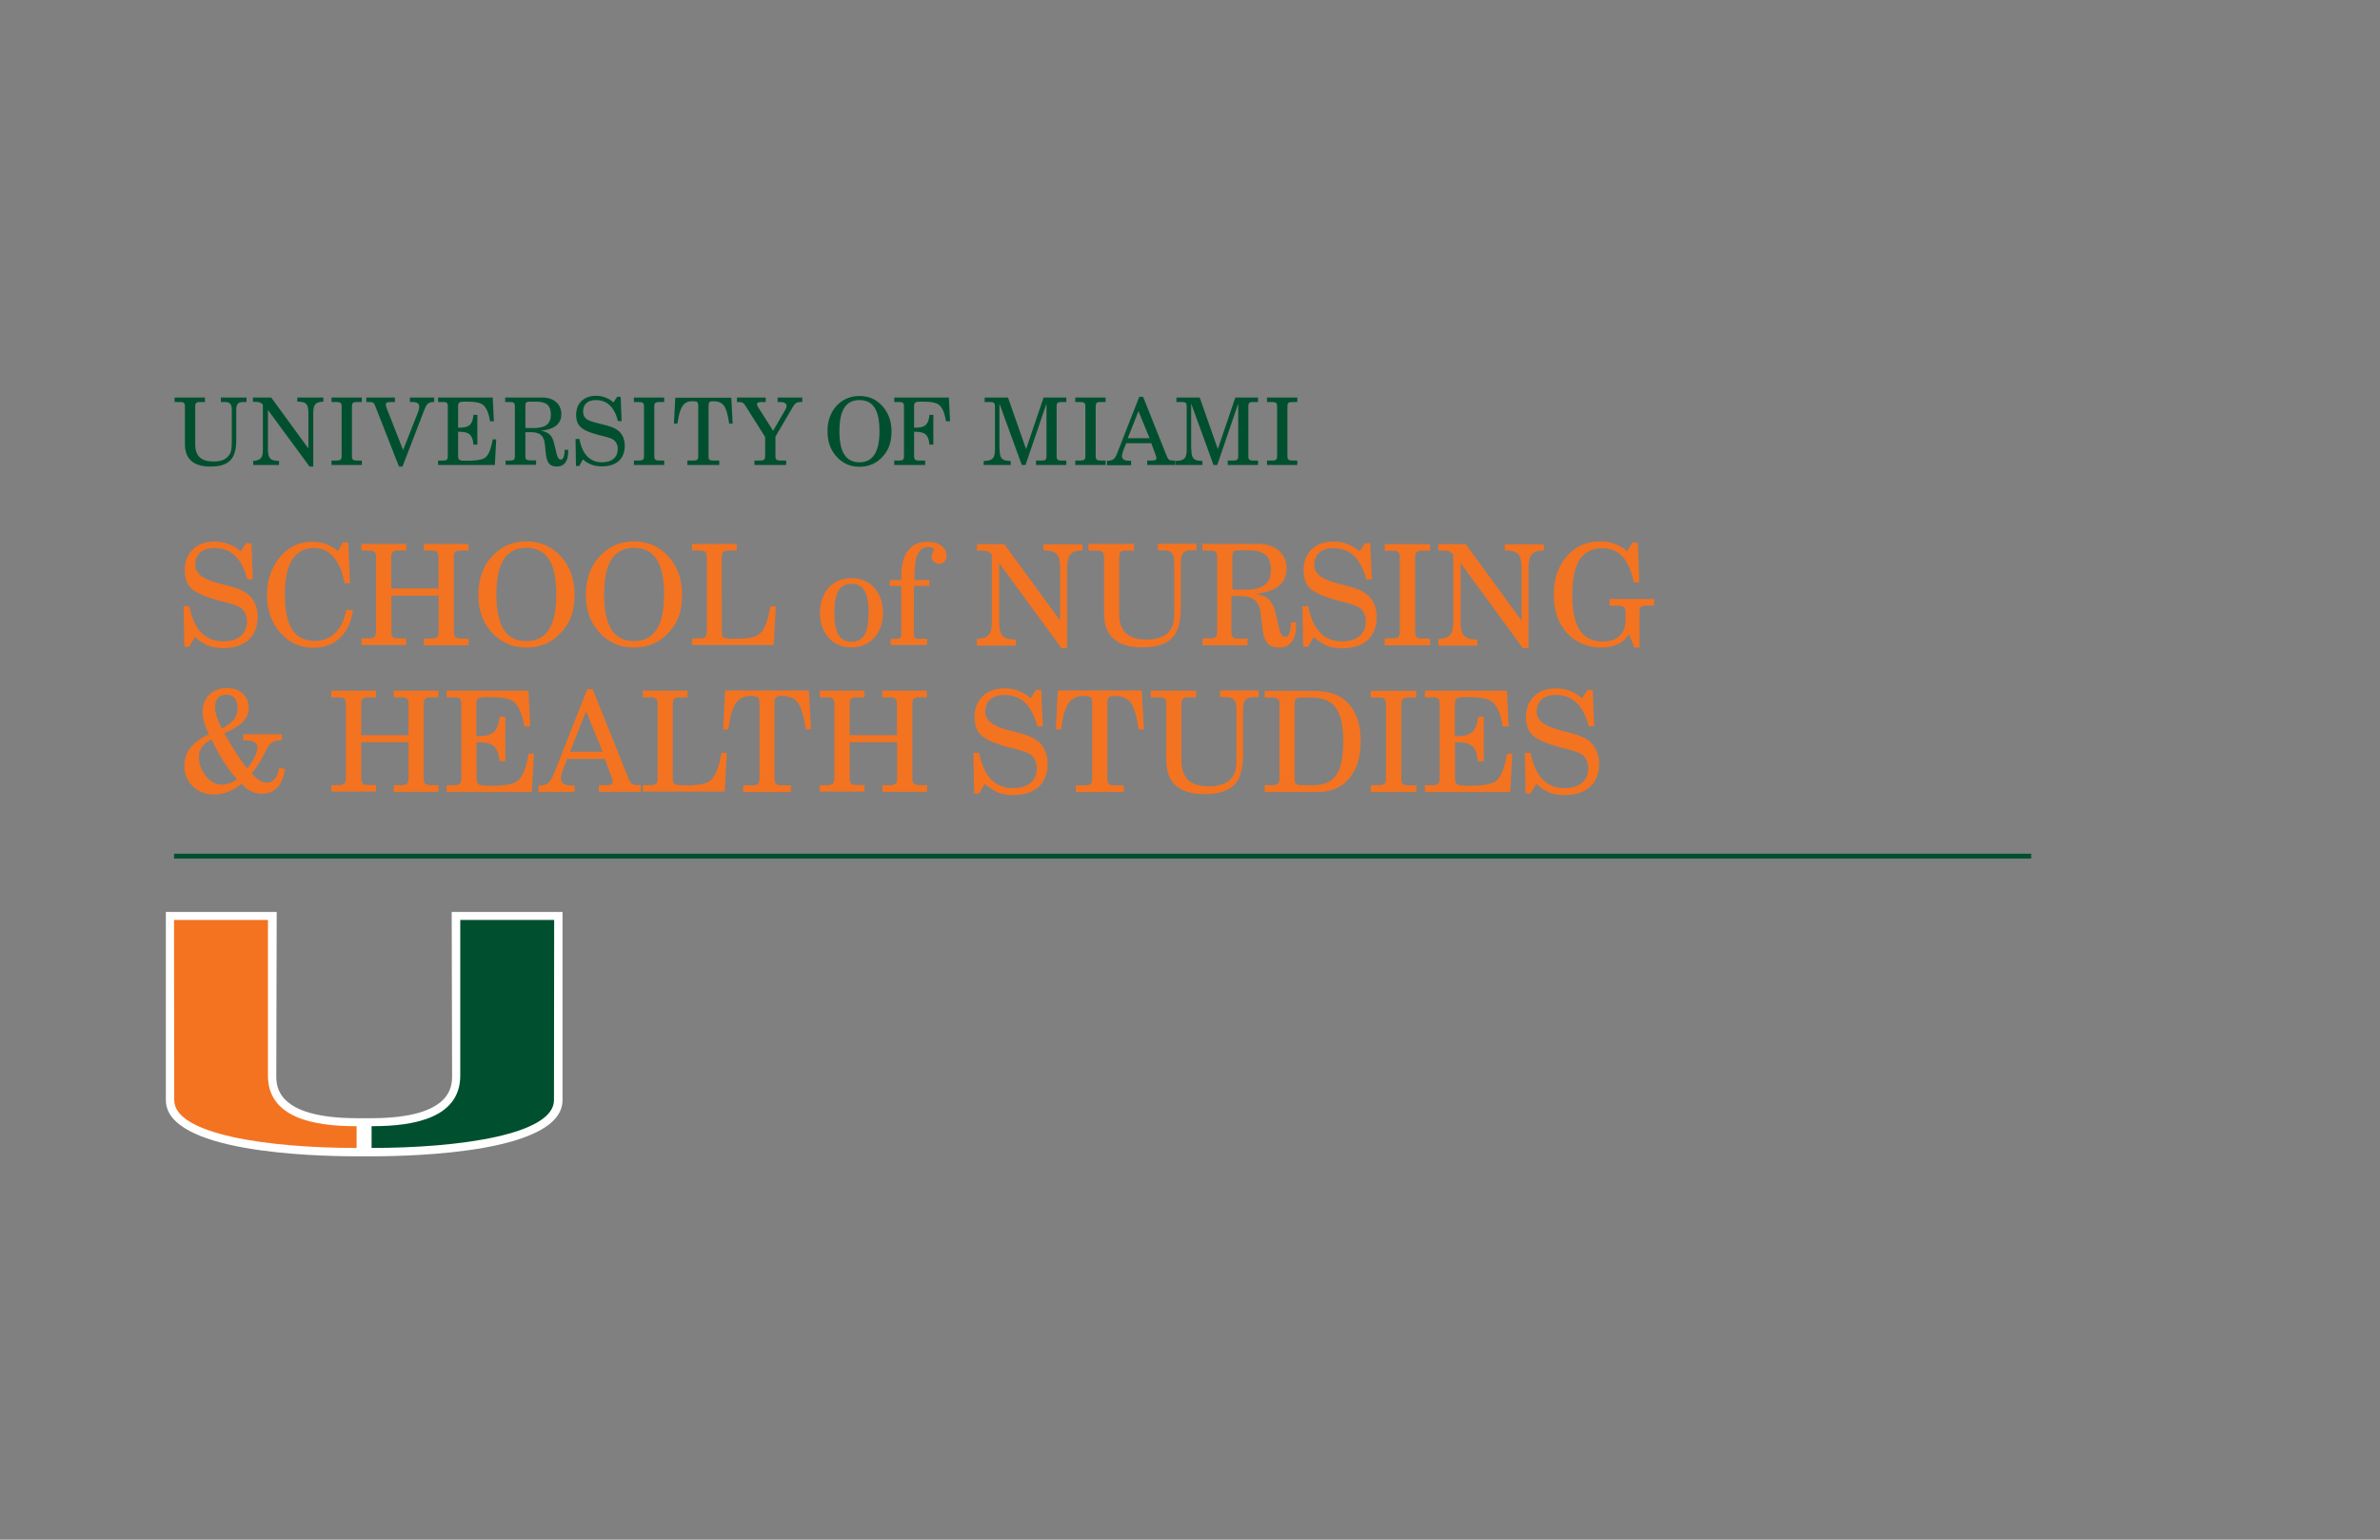 <svg xmlns="http://www.w3.org/2000/svg" width="1224" height="792" style="enable-background:new 0 0 1224 792" xml:space="preserve"><rect width="100%" height="100%" fill="#808080" stroke="none"/><style>.st2{fill:#fff}.st3{fill:#00502f}.st4{fill:#f37321}</style><pattern x="216" y="702" width="69" height="69" patternUnits="userSpaceOnUse" id="Unnamed_Pattern" viewBox="2.1 -70.9 69 69" style="overflow:visible"><path style="fill:none" d="M2.1-70.9h69v69h-69z"/><path style="fill:#f7bc60" d="M2.1-70.9h69v69h-69z"/><path class="st2" d="M61.8-71.7v.2c-.1.1-.1.1-.2.1-.1.1-.1.3-.1.4-.2.1 0 .2 0 .3v.2c0 .1 0 .3.1.4.1.2.3.4.4.5.2.1.4.6.6.6.2 0 .4-.1.5-.1.2 0 .4 0 .6-.1.2-.1.1-.3.3-.5.1-.1.3 0 .4-.1.2-.1.3-.3.4-.5v-.2c0-.1.1-.2.1-.3 0-.1-.1-.1-.1-.2v-.3c0-.2 0-.4-.1-.5-.4-.7-1.2-.9-2-.8-.2 0-.3.1-.4.2-.2.1-.1.2-.3.2-.1 0-.2.1-.2.2v.3c0 .1 0 .1 0 0M54.1-71.7v.2c-.1.1-.1.1-.2.1-.1.1-.1.3-.1.4-.2.1 0 .2 0 .3v.2c0 .1 0 .3.1.4.1.2.3.4.4.5.2.1.4.6.6.6.2 0 .4-.1.5-.1.2 0 .4 0 .6-.1.2-.1.1-.3.3-.5.1-.1.3 0 .4-.1.2-.1.3-.3.4-.5v-.2c0-.1.1-.2.1-.3 0-.1-.1-.1-.1-.2v-.3c0-.2 0-.4-.1-.5-.4-.7-1.2-.9-2-.8-.2 0-.3.1-.4.2-.2.1-.1.2-.3.2-.1 0-.2.1-.2.2v.3c0 .1 0 .1 0 0M46.4-71.7v.2c-.1.1-.1.1-.2.1-.1.1-.1.3-.1.4-.2.1 0 .2 0 .3v.2c0 .1 0 .3.1.4.1.2.3.4.4.5.2.1.4.6.6.6.2 0 .4-.1.5-.1.2 0 .4 0 .6-.1.2-.1.1-.3.3-.5.1-.1.3 0 .4-.1.2-.1.3-.3.4-.5v-.2c0-.1.1-.2.1-.3 0-.1-.1-.1-.1-.2v-.3c0-.2 0-.4-.1-.5-.4-.7-1.2-.9-2-.8-.2 0-.3.1-.4.2-.2.1-.1.2-.3.2-.1 0-.2.1-.2.2v.3c0 .1 0 .1 0 0M38.8-71.7v.2c-.1.1-.1.1-.2.1-.1.1-.1.3-.1.4-.2.1 0 .2 0 .3v.2c0 .1 0 .3.1.4.1.2.3.4.4.5.2.1.4.6.6.6.2 0 .4-.1.5-.1.2 0 .4 0 .6-.1.2-.1.1-.3.3-.5.1-.1.3 0 .4-.1.2-.1.3-.3.4-.5v-.2c0-.1.1-.2.1-.3 0-.1-.1-.1-.1-.2v-.3c0-.2 0-.4-.1-.5-.4-.7-1.2-.9-2-.8-.2 0-.3.1-.4.2-.2.1-.1.2-.3.2-.1 0-.2.1-.2.2v.3c0 .1 0 .1 0 0M31.1-71.7v.2c-.1.1-.1.1-.2.1-.1.1-.1.3-.1.4-.2.1 0 .2 0 .3v.2c0 .1 0 .3.1.4.1.2.3.4.4.5.2.1.4.6.6.6.2 0 .4-.1.5-.1.2 0 .4 0 .6-.1.2-.1.1-.3.3-.5.1-.1.3 0 .4-.1.2-.1.3-.3.4-.5v-.2c0-.1.1-.2.1-.3 0-.1-.1-.1-.1-.2v-.3c0-.2 0-.4-.1-.5-.4-.7-1.2-.9-2-.8-.2 0-.3.1-.4.2-.2.1-.1.2-.3.2-.1 0-.2.1-.2.2v.3c0 .1 0 .1 0 0M23.4-71.7v.2c-.1.1-.1.1-.2.1-.1.1-.1.3-.1.4-.2.1 0 .2 0 .3v.2c0 .1 0 .3.1.4.1.2.3.4.4.5.2.1.4.6.6.6.2 0 .4-.1.5-.1.2 0 .4 0 .6-.1.2-.1.1-.3.3-.5.1-.1.3 0 .4-.1.2-.1.3-.3.4-.5v-.2c0-.1.1-.2.1-.3 0-.1-.1-.1-.1-.2v-.3c0-.2 0-.4-.1-.5-.4-.7-1.2-.9-2-.8-.2 0-.3.1-.4.2-.2.1-.1.2-.3.2-.1 0-.2.1-.2.2v.3c0 .1 0 .1 0 0M15.8-71.7v.2c-.1.1-.1.1-.2.1-.1.1-.1.3-.1.4-.2.1 0 .2 0 .3v.2c0 .1 0 .3.1.4.1.2.3.4.4.5.2.1.4.6.6.6.2 0 .4-.1.5-.1.2 0 .4 0 .6-.1.2-.1.1-.3.3-.5.1-.1.3 0 .4-.1.2-.1.3-.3.4-.5v-.2c0-.1.1-.2.1-.3 0-.1-.1-.1-.1-.2v-.3c0-.2 0-.4-.1-.5-.4-.7-1.2-.9-2-.8-.2 0-.3.1-.4.2-.2.1-.1.2-.3.2-.1 0-.2.1-.2.2v.3c0 .1 0 .1 0 0M8.1-71.7v.2l-.2.2c-.1.1-.1.3-.1.4-.2.1 0 .2 0 .3v.2c0 .1 0 .3.1.4.1.2.3.4.4.5.2.1.4.6.6.6.2 0 .4-.1.5-.1.2 0 .4 0 .6-.1.2-.1.1-.3.3-.5.1-.1.3 0 .4-.1.2-.1.3-.3.4-.5v-.2c0-.1.1-.2.1-.3 0-.1-.1-.1-.1-.2v-.3c0-.2 0-.4-.1-.5-.4-.7-1.2-.9-2-.8-.2 0-.3.1-.4.2-.2.1-.1.2-.3.2-.1 0-.2.1-.2.2v.2c0 .1 0 .1 0 0M.4-71.7v.2c-.1.1-.1.1-.2.1-.1.1-.1.3-.1.4-.2.1 0 .2 0 .3v.2c0 .1 0 .3.1.4.1.2.3.4.4.5.2.2.4.6.6.7.2 0 .4-.1.5-.1.2 0 .4 0 .6-.1.2-.1.1-.3.3-.5.1-.1.3 0 .4-.1.2-.1.3-.3.4-.5v-.2c0-.1.1-.2.1-.3 0-.1-.1-.1-.1-.2v-.3c0-.2 0-.4-.1-.5-.4-.7-1.2-.9-2-.8-.2 0-.3.1-.4.2-.2.1-.1.2-.3.2-.1 0-.2.1-.2.2v.2c0 .1 0 .1 0 0"/><g><path class="st2" d="M69.4-71.7v.2c-.1.1-.1.1-.2.1-.1.1-.1.3-.1.4-.2.1 0 .2 0 .3v.2c0 .1 0 .3.1.4.1.2.3.4.4.5.2.1.4.6.6.6.2 0 .4-.1.5-.1.2 0 .4 0 .6-.1.2-.1.1-.3.3-.5.1-.1.3 0 .4-.1.2-.1.3-.3.4-.5v-.2c0-.1.1-.2.1-.3 0-.1-.1-.1-.1-.2v-.3c0-.2 0-.4-.1-.5-.4-.7-1.2-.9-2-.8-.2 0-.3.1-.4.2-.2.1-.1.2-.3.2-.1 0-.2.1-.2.2v.3c0 .1 0 .1 0 0"/></g><path class="st2" d="M.5-71.7v.2c-.1.1-.1.1-.2.1-.1.1-.1.3-.1.4-.2.1 0 .2 0 .3v.2c0 .1 0 .3.1.4.1.2.3.4.4.5.2.2.3.6.6.7.2 0 .4-.1.5-.1.2 0 .4 0 .6-.1.2-.1.1-.3.3-.5.1-.1.3 0 .4-.1.2-.1.3-.3.4-.5v-.2c0-.1.1-.2.1-.3 0-.1-.1-.1-.1-.2v-.3c0-.2 0-.4-.1-.5-.4-.7-1.2-.9-2-.8-.2 0-.3.1-.4.2-.2.1-.1.2-.3.2-.1 0-.2.1-.2.2v.2c0 .1 0 .1 0 0"/><g><path class="st2" d="M69.4-64v.2c-.1.1-.1.1-.2.1-.1.1-.1.3-.1.4-.2.1 0 .2 0 .3v.2c0 .1 0 .3.1.4.1.2.3.4.4.5.2.1.4.6.6.6.2 0 .4-.1.5-.1.2 0 .4 0 .6-.1.2-.1.1-.3.3-.5.1-.1.3 0 .4-.1.2-.1.3-.3.4-.5v-.2c0-.1.1-.2.1-.3 0-.1-.1-.1-.1-.2v-.3c0-.2 0-.4-.1-.5-.4-.7-1.2-.9-2-.8-.2 0-.3.1-.4.2-.2.1-.1.2-.3.2-.1 0-.2.1-.2.2v.3M61.8-64v.2c-.1.1-.1.1-.2.1-.1.1-.1.3-.1.4-.2.1 0 .2 0 .3v.2c0 .1 0 .3.1.4.1.2.3.4.4.5.2.1.4.6.6.6.2 0 .4-.1.5-.1.2 0 .4 0 .6-.1.2-.1.1-.3.3-.5.1-.1.3 0 .4-.1.2-.1.3-.3.4-.5v-.2c0-.1.1-.2.1-.3 0-.1-.1-.1-.1-.2v-.3c0-.2 0-.4-.1-.5-.4-.7-1.2-.9-2-.8-.2 0-.3.1-.4.2-.2.1-.1.2-.3.2-.1 0-.2.1-.2.2v.3M54.1-64v.2c-.1.1-.1.1-.2.1-.1.1-.1.3-.1.4-.2.1 0 .2 0 .3v.2c0 .1 0 .3.1.4.1.2.3.4.4.5.2.1.4.6.6.6.2 0 .4-.1.5-.1.2 0 .4 0 .6-.1.2-.1.1-.3.3-.5.1-.1.3 0 .4-.1.2-.1.3-.3.4-.5v-.2c0-.1.1-.2.1-.3 0-.1-.1-.1-.1-.2v-.3c0-.2 0-.4-.1-.5-.4-.7-1.2-.9-2-.8-.2 0-.3.1-.4.2-.2.1-.1.2-.3.2-.1 0-.2.1-.2.2v.3M46.5-64v.2c-.1.1-.1.1-.2.1-.1.1-.1.3-.1.4-.2.1 0 .2 0 .3v.2c0 .1 0 .3.1.4.1.2.3.4.4.5.2.1.4.6.6.6.2 0 .4-.1.5-.1.2 0 .4 0 .6-.1.2-.1.1-.3.3-.5.1-.1.3 0 .4-.1.2-.1.3-.3.4-.5v-.2c0-.1.1-.2.1-.3 0-.1-.1-.1-.1-.2v-.3c0-.2 0-.4-.1-.5-.4-.7-1.2-.9-2-.8-.2 0-.3.1-.4.2-.2.1-.1.2-.3.2-.1 0-.2.1-.2.2v.3M38.8-64v.2c-.1.1-.1.1-.2.1-.1.1-.1.3-.1.4-.2.1 0 .2 0 .3v.2c0 .1 0 .3.1.4.1.2.3.4.4.5.2.1.4.6.6.6.2 0 .4-.1.5-.1.2 0 .4 0 .6-.1.2-.1.1-.3.3-.5.1-.1.3 0 .4-.1.2-.1.3-.3.4-.5v-.2c0-.1.1-.2.1-.3 0-.1-.1-.1-.1-.2v-.3c0-.2 0-.4-.1-.5-.4-.7-1.2-.9-2-.8-.2 0-.3.1-.4.2-.2.1-.1.2-.3.2-.1 0-.2.1-.2.2v.3M31.1-64v.2c-.1.1-.1.1-.2.1-.1.1-.1.3-.1.4-.2.1 0 .2 0 .3v.2c0 .1 0 .3.1.4.1.2.3.4.4.5.2.1.4.6.6.6.2 0 .4-.1.5-.1.2 0 .4 0 .6-.1.2-.1.1-.3.3-.5.1-.1.3 0 .4-.1.2-.1.3-.3.4-.5v-.2c0-.1.1-.2.1-.3 0-.1-.1-.1-.1-.2v-.3c0-.2 0-.4-.1-.5-.4-.7-1.2-.9-2-.8-.2 0-.3.1-.4.2-.2.1-.1.2-.3.2-.1 0-.2.1-.2.2v.3M23.5-64v.2c-.1.1-.1.1-.2.1-.1.1-.1.3-.1.4-.2.1 0 .2 0 .3v.2c0 .1 0 .3.1.4.1.2.3.4.4.5.2.1.4.6.6.6.2 0 .4-.1.5-.1.2 0 .4 0 .6-.1.2-.1.1-.3.3-.5.1-.1.3 0 .4-.1.2-.1.3-.3.4-.5v-.2c0-.1.1-.2.1-.3 0-.1-.1-.1-.1-.2v-.3c0-.2 0-.4-.1-.5-.4-.7-1.2-.9-2-.8-.2 0-.3.1-.4.2-.2.1-.1.2-.3.2-.1 0-.2.1-.2.2v.3M15.8-64v.2c-.1.1-.1.1-.2.1-.1.1-.1.3-.1.4-.2.1 0 .2 0 .3v.2c0 .1 0 .3.1.4.1.2.3.4.4.5.2.1.4.6.6.6.2 0 .4-.1.5-.1.2 0 .4 0 .6-.1.2-.1.1-.3.3-.5.1-.1.3 0 .4-.1.2-.1.3-.3.4-.5v-.2c0-.1.1-.2.1-.3 0-.1-.1-.1-.1-.2v-.3c0-.2 0-.4-.1-.5-.4-.7-1.2-.9-2-.8-.2 0-.3.1-.4.2-.2.1-.1.2-.3.2-.1 0-.2.1-.2.2v.3M8.2-64v.2c-.1.1-.2.1-.2.1-.1.1-.1.3-.1.4-.2.1 0 .2 0 .3v.2c0 .1 0 .3.1.4 0 .2.2.4.3.5.2.1.4.6.6.6.2 0 .4-.1.5-.1.2 0 .4 0 .6-.1.2-.1.1-.3.3-.5.1-.1.3 0 .4-.1.2-.1.3-.3.4-.5v-.2c0-.1.1-.2.1-.3 0-.1-.1-.1-.1-.2v-.3c0-.2 0-.4-.1-.5-.4-.7-1.2-.9-2-.8-.2 0-.3.1-.4.2-.2.1-.1.2-.3.2-.1 0-.2.1-.2.2.1.3.1.2.1.3-.1 0-.1 0 0 0M.5-64v.2c-.1.1-.1.1-.2.1-.1.1-.1.3-.1.4-.2.1 0 .2 0 .3v.2c0 .1 0 .3.1.4.1.2.3.4.4.5.2.1.4.6.6.6.2 0 .4-.1.5-.1.2 0 .4 0 .6-.1.2-.1.1-.3.3-.5.1 0 .3.1.4 0 .2-.1.3-.3.4-.5v-.2c0-.1.1-.2.1-.3 0-.1-.1-.1-.1-.2v-.3c0-.2 0-.4-.1-.5-.4-.7-1.2-.9-2-.8-.2 0-.3.1-.4.2-.2.1-.1.2-.3.2-.1 0-.2.1-.2.2v.2"/><g><path class="st2" d="M69.4-56.3v.2c-.1.1-.1.1-.2.1-.1.1-.1.3-.1.4-.2.1 0 .2 0 .3v.2c0 .1 0 .3.1.4.1.2.3.4.4.5.2.1.4.6.6.6.2 0 .4-.1.5-.1.2 0 .4 0 .6-.1.2-.1.1-.3.3-.5.1-.1.3 0 .4-.1.2-.1.3-.3.4-.5v-.2c0-.1.1-.2.1-.3 0-.1-.1-.1-.1-.2v-.3c0-.2 0-.4-.1-.5-.4-.7-1.2-.9-2-.8-.2 0-.3.1-.4.2-.2.1-.1.2-.3.2-.1 0-.2.1-.2.2v.3M61.8-56.3v.2c-.1.1-.1.1-.2.1-.1.1-.1.3-.1.4-.2.1 0 .2 0 .3v.2c0 .1 0 .3.1.4.1.2.3.4.4.5.2.1.4.6.6.6.2 0 .4-.1.5-.1.2 0 .4 0 .6-.1.2-.1.1-.3.3-.5.1-.1.3 0 .4-.1.2-.1.3-.3.4-.5v-.2c0-.1.1-.2.1-.3 0-.1-.1-.1-.1-.2v-.3c0-.2 0-.4-.1-.5-.4-.7-1.2-.9-2-.8-.2 0-.3.1-.4.2-.2.1-.1.2-.3.2-.1 0-.2.1-.2.2v.3M54.1-56.3v.2c-.1 0-.1 0-.2.1s-.1.3-.1.4c-.2.1 0 .2 0 .3v.2c0 .1 0 .3.1.4.1.2.3.4.4.5.2.1.4.6.6.6.2 0 .4-.1.5-.1.2 0 .4 0 .6-.1.2-.1.1-.3.3-.5.1-.1.3 0 .4-.1.2-.1.3-.3.4-.5v-.2c0-.1.1-.2.1-.3 0-.1-.1-.1-.1-.2v-.3c0-.2 0-.4-.1-.5-.4-.7-1.2-.9-2-.8-.2 0-.3.1-.4.2-.2.1-.1.2-.3.2-.1 0-.2.1-.2.2v.3M46.5-56.3v.2c-.1.1-.1.1-.2.1-.1.1-.1.3-.1.4-.2.1 0 .2 0 .3v.2c0 .1 0 .3.1.4.1.2.3.4.4.5.2.1.4.6.6.6.2 0 .4-.1.5-.1.2 0 .4 0 .6-.1.2-.1.1-.3.3-.5.1-.1.3 0 .4-.1.2-.1.3-.3.4-.5v-.2c0-.1.1-.2.1-.3 0-.1-.1-.1-.1-.2v-.3c0-.2 0-.4-.1-.5-.4-.7-1.2-.9-2-.8-.2 0-.3.1-.4.2-.2.1-.1.2-.3.2-.1 0-.2.1-.2.2v.3M38.8-56.3v.2c-.1.1-.1.1-.2.1-.1.1-.1.3-.1.4-.2.1 0 .2 0 .3v.2c0 .1 0 .3.1.4.1.2.3.4.4.5.2.1.4.6.6.6.2 0 .4-.1.5-.1.2 0 .4 0 .6-.1.2-.1.1-.3.3-.5.1-.1.3 0 .4-.1.2-.1.3-.3.4-.5v-.2c0-.1.1-.2.1-.3 0-.1-.1-.1-.1-.2v-.3c0-.2 0-.4-.1-.5-.4-.7-1.2-.9-2-.8-.2 0-.3.1-.4.2-.2.1-.1.2-.3.2-.1 0-.2.1-.2.2v.3M31.1-56.3v.2c-.1.1-.1.1-.2.1-.1.1-.1.3-.1.4-.2.1 0 .2 0 .3v.2c0 .1 0 .3.1.4.1.2.3.4.4.5.2.1.4.6.6.6.2 0 .4-.1.5-.1.2 0 .4 0 .6-.1.2-.1.1-.3.3-.5.1-.1.3 0 .4-.1.2-.1.3-.3.4-.5v-.2c0-.1.1-.2.1-.3 0-.1-.1-.1-.1-.2v-.3c0-.2 0-.4-.1-.5-.4-.7-1.2-.9-2-.8-.2 0-.3.1-.4.2-.2.1-.1.2-.3.2-.1 0-.2.1-.2.2v.3M23.5-56.3v.2c-.1.1-.1.1-.2.1-.1.1-.1.3-.1.4-.2.1 0 .2 0 .3v.2c0 .1 0 .3.1.4.1.2.3.4.4.5.2.1.4.6.6.6.2 0 .4-.1.5-.1.2 0 .4 0 .6-.1.2-.1.1-.3.3-.5.1-.1.3 0 .4-.1.2-.1.3-.3.4-.5v-.2c0-.1.1-.2.1-.3 0-.1-.1-.1-.1-.2v-.3c0-.2 0-.4-.1-.5-.4-.7-1.2-.9-2-.8-.2 0-.3.1-.4.2-.2.1-.1.2-.3.2-.1 0-.2.1-.2.2v.3M15.8-56.3v.2c-.1.1-.1.1-.2.1-.1.1-.1.3-.1.4-.2.1 0 .2 0 .3v.2c0 .1 0 .3.1.4.1.2.3.4.4.5.2.1.4.6.6.6.2 0 .4-.1.5-.1.2 0 .4 0 .6-.1.2-.1.1-.3.3-.5.1-.1.3 0 .4-.1.2-.1.3-.3.4-.5v-.2c0-.1.1-.2.1-.3 0-.1-.1-.1-.1-.2v-.3c0-.2 0-.4-.1-.5-.4-.7-1.2-.9-2-.8-.2 0-.3.1-.4.2-.2.1-.1.2-.3.2-.1 0-.2.1-.2.2v.3M8.2-56.3v.2c-.1 0-.2 0-.2.1-.1.1-.1.3-.1.4-.2.1 0 .2 0 .3v.2c0 .1 0 .3.1.4.1.2.3.4.4.5.2.1.4.6.6.6.2 0 .4-.1.5-.1.2 0 .4 0 .6-.1.2-.1.1-.3.3-.5.1-.1.3 0 .4-.1.2-.1.3-.3.4-.5v-.2c0-.1.1-.2.1-.3 0-.1-.1-.1-.1-.2v-.3c0-.2 0-.4-.1-.5-.4-.7-1.2-.9-2-.8-.2 0-.3.1-.4.2-.2.1-.1.2-.3.2-.1 0-.2.1-.2.2v.3c-.1 0-.1 0 0 0M.5-56.3v.2c-.1.1-.1.1-.2.1-.1.1-.1.3-.1.4-.2.1 0 .2 0 .3v.2c0 .1 0 .3.1.4.1.2.3.4.4.5.2.1.4.6.6.6.2 0 .4-.1.5-.1.2 0 .4 0 .6-.1.2-.1.1-.3.3-.5.1-.1.3 0 .4-.1.2-.1.3-.3.4-.5v-.2c0-.1.1-.2.1-.3 0-.1-.1-.1-.1-.2v-.3c0-.2 0-.4-.1-.5-.4-.7-1.2-.9-2-.8-.2 0-.3.1-.4.2-.2.1-.1.2-.3.2-.1 0-.2.1-.2.2v.3"/></g><g><path class="st2" d="M69.4-48.7v.2c-.1.1-.1.1-.2.1-.1.1-.1.3-.1.4-.2.1 0 .2 0 .3v.2c0 .1 0 .3.1.4.1.2.3.4.4.5.2.1.4.6.6.6.2 0 .4-.1.5-.1.2 0 .4 0 .6-.1.2-.1.1-.3.3-.5.1-.1.3 0 .4-.1.2-.1.3-.3.4-.5v-.2c0-.1.1-.2.1-.3 0-.1-.1-.1-.1-.2v-.3c0-.2 0-.4-.1-.5-.4-.7-1.2-.9-2-.8-.2 0-.3.1-.4.2-.2.1-.1.2-.3.2-.1 0-.2.1-.2.2v.3M61.8-48.7v.2c-.1.1-.1.1-.2.1-.1.1-.1.3-.1.4-.2.1 0 .2 0 .3v.2c0 .1 0 .3.1.4.1.2.3.4.4.5.2.1.4.6.6.6.2 0 .4-.1.5-.1.2 0 .4 0 .6-.1.2-.1.1-.3.3-.5.1-.1.3 0 .4-.1.2-.1.3-.3.4-.5v-.2c0-.1.1-.2.1-.3 0-.1-.1-.1-.1-.2v-.3c0-.2 0-.4-.1-.5-.4-.7-1.2-.9-2-.8-.2 0-.3.1-.4.2-.2.1-.1.2-.3.2-.1 0-.2.1-.2.2v.3M54.1-48.7v.2c-.1.1-.1.1-.2.1-.1.1-.1.3-.1.4-.2.1 0 .2 0 .3v.2c0 .1 0 .3.1.4.1.2.3.4.4.5.2.1.4.6.6.6.2 0 .4-.1.5-.1.2 0 .4 0 .6-.1.2-.1.1-.3.3-.5.1-.1.3 0 .4-.1.2-.1.3-.3.4-.5v-.2c0-.1.1-.2.1-.3 0-.1-.1-.1-.1-.2v-.3c0-.2 0-.4-.1-.5-.4-.7-1.2-.9-2-.8-.2 0-.3.1-.4.2-.2.1-.1.2-.3.2-.1 0-.2.1-.2.2v.3M46.5-48.7v.2c-.1.1-.1.1-.2.1-.1.1-.1.3-.1.4-.2.1 0 .2 0 .3v.2c0 .1 0 .3.1.4.1.2.3.4.4.5.2.1.4.6.6.6.2 0 .4-.1.5-.1.2 0 .4 0 .6-.1.2-.1.1-.3.3-.5.1-.1.3 0 .4-.1.2-.1.3-.3.4-.5v-.2c0-.1.1-.2.1-.3 0-.1-.1-.1-.1-.2v-.3c0-.2 0-.4-.1-.5-.4-.7-1.2-.9-2-.8-.2 0-.3.1-.4.2-.2.1-.1.2-.3.2-.1 0-.2.1-.2.2v.3M38.8-48.7v.2c-.1.1-.1.1-.2.1-.1.1-.1.3-.1.4-.2.1 0 .2 0 .3v.2c0 .1 0 .3.1.4.1.2.3.4.4.5.2.1.4.6.6.6.2 0 .4-.1.5-.1.2 0 .4 0 .6-.1.2-.1.1-.3.3-.5.1-.1.3 0 .4-.1.2-.1.3-.3.4-.5v-.2c0-.1.1-.2.1-.3 0-.1-.1-.1-.1-.2v-.3c0-.2 0-.4-.1-.5-.4-.7-1.2-.9-2-.8-.2 0-.3.1-.4.2-.2.1-.1.2-.3.2-.1 0-.2.1-.2.2v.3M31.1-48.7v.2c-.1.1-.1.1-.2.1-.1.1-.1.3-.1.4-.2.1 0 .2 0 .3v.2c0 .1 0 .3.1.4.1.2.3.4.4.5.2.1.4.6.6.6.2 0 .4-.1.5-.1.2 0 .4 0 .6-.1.2-.1.1-.3.3-.5.1-.1.3 0 .4-.1.2-.1.3-.3.4-.5v-.2c0-.1.1-.2.1-.3 0-.1-.1-.1-.1-.2v-.3c0-.2 0-.4-.1-.5-.4-.7-1.2-.9-2-.8-.2 0-.3.1-.4.2-.2.1-.1.2-.3.2-.1 0-.2.1-.2.2v.3M23.5-48.7v.2c-.1.1-.1.1-.2.1-.1.1-.1.3-.1.4-.2.1 0 .2 0 .3v.2c0 .1 0 .3.1.4.1.2.3.4.4.5.2.1.4.6.6.6.2 0 .4-.1.5-.1.2 0 .4 0 .6-.1.2-.1.1-.3.3-.5.1-.1.3 0 .4-.1.2-.1.3-.3.4-.5v-.2c0-.1.1-.2.1-.3 0-.1-.1-.1-.1-.2v-.3c0-.2 0-.4-.1-.5-.4-.7-1.2-.9-2-.8-.2 0-.3.1-.4.2-.2.1-.1.2-.3.2-.1 0-.2.1-.2.2v.3M15.8-48.7v.2c-.1.1-.1.1-.2.1-.1.1-.1.3-.1.4-.2.1 0 .2 0 .3v.2c0 .1 0 .3.1.4.1.2.3.4.4.5.2.1.4.6.6.6.2 0 .4-.1.5-.1.2 0 .4 0 .6-.1.2-.1.1-.3.3-.5.1-.1.3 0 .4-.1.2-.1.3-.3.4-.5v-.2c0-.1.1-.2.1-.3 0-.1-.1-.1-.1-.2v-.3c0-.2 0-.4-.1-.5-.4-.7-1.2-.9-2-.8-.2 0-.3.1-.4.2-.2.1-.1.2-.3.2-.1 0-.2.1-.2.2v.3M8.2-48.7v.2c-.1.1-.2.1-.2.1-.1.1-.1.3-.1.4-.2.1 0 .2 0 .3v.2c0 .1 0 .3.1.4.1.2.3.4.4.5.1.2.3.6.5.6s.4-.1.5-.1c.2 0 .4 0 .6-.1.2-.1.1-.3.3-.5.1-.1.3 0 .4-.1.2-.1.3-.3.4-.5v-.2c0-.1.1-.2.1-.3 0-.1-.1-.1-.1-.2v-.3c0-.2 0-.4-.1-.5-.4-.7-1.2-.9-2-.8-.2 0-.3.1-.4.2-.2.1-.1.2-.3.2-.1 0-.2.1-.2.2.1.3.1.2.1.3-.1 0-.1 0 0 0M.5-48.7v.2c-.1.1-.1.1-.2.1-.1.1-.1.3-.1.4-.2.1 0 .2 0 .3v.2c0 .1 0 .3.1.4.1.2.3.4.4.5.2.2.3.6.6.6.2 0 .4-.1.5-.1.2 0 .4 0 .6-.1.2-.1.1-.3.3-.5.1-.1.3 0 .4-.1.2-.1.3-.3.4-.5v-.2c0-.1.1-.2.1-.3 0-.1-.1-.1-.1-.2v-.3c0-.2 0-.4-.1-.5-.4-.7-1.2-.9-2-.8-.2 0-.3.1-.4.2-.2.1-.1.2-.3.2-.1 0-.2.1-.2.2v.3"/></g><g><path class="st2" d="M69.4-41v.2c-.1.1-.1.1-.2.1-.1.1-.1.3-.1.4-.2.1 0 .2 0 .3v.2c0 .1 0 .3.1.4.1.2.3.4.4.5.2.1.4.6.6.6.2 0 .4-.1.5-.1.2 0 .4 0 .6-.1.2-.1.1-.3.3-.5.1-.1.3 0 .4-.1.2-.1.3-.3.4-.5v-.2c0-.1.1-.2.1-.3 0-.1-.1-.1-.1-.2v-.3c0-.2 0-.4-.1-.5-.4-.7-1.2-.9-2-.8-.2 0-.3.1-.4.2-.2.1-.1.2-.3.2-.1 0-.2.1-.2.2v.3M61.8-41v.2c-.1.1-.1.1-.2.1-.1.1-.1.3-.1.4-.2.1 0 .2 0 .3v.2c0 .1 0 .3.1.4.1.2.3.4.4.5.2.1.4.6.6.6.2 0 .4-.1.5-.1.2 0 .4 0 .6-.1.2-.1.1-.3.3-.5.1-.1.3 0 .4-.1.2-.1.3-.3.4-.5v-.2c0-.1.1-.2.1-.3 0-.1-.1-.1-.1-.2v-.3c0-.2 0-.4-.1-.5-.4-.7-1.2-.9-2-.8-.2 0-.3.1-.4.2-.2.1-.1.2-.3.2-.1 0-.2.1-.2.2v.3M54.1-41v.2c-.1.1-.1.1-.2.1-.1.1-.1.3-.1.4-.2.1 0 .2 0 .3v.2c0 .1 0 .3.1.4.1.2.3.4.4.5.2.1.4.6.6.6.2 0 .4-.1.5-.1.2 0 .4 0 .6-.1.2-.1.1-.3.3-.5.1-.1.3 0 .4-.1.2-.1.3-.3.4-.5v-.2c0-.1.1-.2.1-.3 0-.1-.1-.1-.1-.2v-.3c0-.2 0-.4-.1-.5-.4-.7-1.2-.9-2-.8-.2 0-.3.1-.4.2-.2.1-.1.2-.3.2-.1 0-.2.1-.2.2v.3M46.5-41v.2c-.1.1-.1.1-.2.1-.1.1-.1.3-.1.4-.2.1 0 .2 0 .3v.2c0 .1 0 .3.1.4.1.2.3.4.4.5.2.1.4.6.6.6.2 0 .4-.1.5-.1.2 0 .4 0 .6-.1.2-.1.1-.3.3-.5.1-.1.3 0 .4-.1.2-.1.3-.3.4-.5v-.2c0-.1.1-.2.1-.3 0-.1-.1-.1-.1-.2v-.3c0-.2 0-.4-.1-.5-.4-.7-1.2-.9-2-.8-.2 0-.3.1-.4.2-.2.1-.1.2-.3.2-.1 0-.2.1-.2.2v.3M38.8-41v.2c-.1.1-.1.1-.2.1-.1.1-.1.3-.1.4-.2.1 0 .2 0 .3v.2c0 .1 0 .3.1.4.1.2.3.4.4.5.2.1.4.6.6.6.2 0 .4-.1.5-.1.2 0 .4 0 .6-.1.2-.1.1-.3.3-.5.1-.1.3 0 .4-.1.2-.1.3-.3.4-.5v-.2c0-.1.1-.2.1-.3 0-.1-.1-.1-.1-.2v-.3c0-.2 0-.4-.1-.5-.4-.7-1.2-.9-2-.8-.2 0-.3.1-.4.2-.2.1-.1.2-.3.2-.1 0-.2.1-.2.2v.3M31.1-41v.2c-.1.1-.1.1-.2.1-.1.1-.1.3-.1.4-.2.1 0 .2 0 .3v.2c0 .1 0 .3.1.4.1.2.3.4.4.5.2.1.4.6.6.6.2 0 .4-.1.5-.1.2 0 .4 0 .6-.1.2-.1.1-.3.3-.5.1-.1.3 0 .4-.1.2-.1.3-.3.4-.5v-.2c0-.1.1-.2.1-.3 0-.1-.1-.1-.1-.2v-.3c0-.2 0-.4-.1-.5-.4-.7-1.2-.9-2-.8-.2 0-.3.1-.4.2-.2.1-.1.2-.3.2-.1 0-.2.1-.2.2v.3M23.5-41v.2c-.1.1-.1.1-.2.1-.1.1-.1.3-.1.4-.2.1 0 .2 0 .3v.2c0 .1 0 .3.1.4.1.2.3.4.4.5.2.1.4.6.6.6.2 0 .4-.1.5-.1.2 0 .4 0 .6-.1.2-.1.1-.3.3-.5.1-.1.3 0 .4-.1.2-.1.3-.3.4-.5v-.2c0-.1.1-.2.1-.3 0-.1-.1-.1-.1-.2v-.3c0-.2 0-.4-.1-.5-.4-.7-1.2-.9-2-.8-.2 0-.3.1-.4.2-.2.1-.1.2-.3.2-.1 0-.2.1-.2.2v.3M15.8-41v.2c-.1.1-.1.1-.2.1-.1.1-.1.3-.1.4-.2.1 0 .2 0 .3v.2c0 .1 0 .3.1.4.1.2.3.4.4.5.2.1.4.6.6.6.2 0 .4-.1.5-.1.2 0 .4 0 .6-.1.2-.1.1-.3.3-.5.1-.1.3 0 .4-.1.2-.1.3-.3.4-.5v-.2c0-.1.1-.2.1-.3 0-.1-.1-.1-.1-.2v-.3c0-.2 0-.4-.1-.5-.4-.7-1.2-.9-2-.8-.2 0-.3.1-.4.2-.2.1-.1.2-.3.2-.1 0-.2.1-.2.2v.3M8.2-41v.2c-.1 0-.2 0-.2.1-.1.1-.1.3-.1.4-.2.1 0 .2 0 .3v.2c0 .1 0 .3.1.4.1.2.3.4.4.5.2.1.4.6.6.6.2 0 .4-.1.5-.1.2 0 .4 0 .6-.1.2-.1.1-.3.3-.5.1-.1.3 0 .4-.1.2-.1.3-.3.4-.5v-.2c0-.1.1-.2.1-.3 0-.1-.1-.1-.1-.2v-.3c0-.2 0-.4-.1-.5-.4-.7-1.2-.9-2-.8-.2 0-.3.1-.4.2-.2.1-.1.2-.3.2-.1 0-.2.1-.2.2v.3c-.1 0-.1 0 0 0M.5-41v.2c-.1.1-.1.1-.2.1-.1.1-.1.3-.1.4-.2.1 0 .2 0 .3v.2c0 .1 0 .3.1.4.1.2.3.4.4.5.2.1.4.6.6.6.2 0 .4-.1.5-.1.2 0 .4 0 .6-.1.2-.1.1-.3.3-.5h.4c.2-.1.3-.3.4-.5v-.2c0-.1.1-.2.1-.3 0-.1-.1-.1-.1-.2v-.3c0-.2 0-.4-.1-.5-.4-.7-1.2-.9-2-.8-.2 0-.3.1-.4.2-.2.1-.1.2-.3.2-.1 0-.2.1-.2.2v.2"/></g><g><path class="st2" d="M69.4-33.4v.2c-.1.1-.1.1-.2.1-.1.1-.1.3-.1.4-.2.1 0 .2 0 .3v.2c0 .1 0 .3.1.4.1.2.3.4.4.5.2.1.4.6.6.6.2 0 .4-.1.5-.1.2 0 .4 0 .6-.1.2-.1.1-.3.3-.5.1-.1.3 0 .4-.1.2-.1.3-.3.4-.5v-.2c0-.1.1-.2.1-.3 0-.1-.1-.1-.1-.2v-.3c0-.2 0-.4-.1-.5-.4-.7-1.2-.9-2-.8-.2 0-.3.1-.4.2-.2.1-.1.2-.3.2-.1 0-.2.1-.2.2v.3M61.8-33.4v.2c-.1.1-.1.1-.2.1-.1.1-.1.3-.1.4-.2.1 0 .2 0 .3v.2c0 .1 0 .3.1.4.1.2.3.4.4.5.2.1.4.6.6.6.2 0 .4-.1.5-.1.2 0 .4 0 .6-.1.2-.1.1-.3.3-.5.1-.1.3 0 .4-.1.2-.1.3-.3.4-.5v-.2c0-.1.1-.2.1-.3 0-.1-.1-.1-.1-.2v-.3c0-.2 0-.4-.1-.5-.4-.7-1.2-.9-2-.8-.2 0-.3.1-.4.2-.2.1-.1.2-.3.2-.1 0-.2.1-.2.2v.3M54.1-33.4v.2c-.1.1-.1.1-.2.1-.1.1-.1.3-.1.4-.2.1 0 .2 0 .3v.2c0 .1 0 .3.1.4.1.2.3.4.4.5.2.1.4.6.6.6.2 0 .4-.1.5-.1.2 0 .4 0 .6-.1.2-.1.1-.3.3-.5.1-.1.3 0 .4-.1.2-.1.3-.3.4-.5v-.2c0-.1.1-.2.1-.3 0-.1-.1-.1-.1-.2v-.3c0-.2 0-.4-.1-.5-.4-.7-1.2-.9-2-.8-.2 0-.3.1-.4.2-.2.1-.1.2-.3.2-.1 0-.2.1-.2.2v.3M46.5-33.4v.2c-.1.1-.1.1-.2.1-.1.1-.1.3-.1.4-.2.1 0 .2 0 .3v.2c0 .1 0 .3.1.4.1.2.3.4.4.5.2.1.4.6.6.6.2 0 .4-.1.5-.1.2 0 .4 0 .6-.1.2-.1.1-.3.3-.5.1-.1.3 0 .4-.1.2-.1.3-.3.4-.5v-.2c0-.1.1-.2.1-.3 0-.1-.1-.1-.1-.2v-.3c0-.2 0-.4-.1-.5-.4-.7-1.2-.9-2-.8-.2 0-.3.1-.4.2-.2.1-.1.2-.3.2-.1 0-.2.1-.2.2v.3M38.8-33.4v.2c-.1.1-.1.1-.2.1-.1.1-.1.3-.1.4-.2.1 0 .2 0 .3v.2c0 .1 0 .3.1.4.1.2.3.4.4.5.2.1.4.6.6.6.2 0 .4-.1.5-.1.2 0 .4 0 .6-.1.2-.1.1-.3.3-.5.1-.1.3 0 .4-.1.2-.1.3-.3.4-.5v-.2c0-.1.1-.2.1-.3 0-.1-.1-.1-.1-.2v-.3c0-.2 0-.4-.1-.5-.4-.7-1.2-.9-2-.8-.2 0-.3.1-.4.2-.2.1-.1.2-.3.2-.1 0-.2.1-.2.2v.3M31.1-33.4v.2c-.1.1-.1.1-.2.1-.1.1-.1.3-.1.4-.2.1 0 .2 0 .3v.2c0 .1 0 .3.1.4.1.2.3.4.4.5.2.1.4.6.6.6.2 0 .4-.1.5-.1.2 0 .4 0 .6-.1.2-.1.1-.3.3-.5.1-.1.3 0 .4-.1.2-.1.3-.3.4-.5v-.2c0-.1.1-.2.1-.3 0-.1-.1-.1-.1-.2v-.3c0-.2 0-.4-.1-.5-.4-.7-1.2-.9-2-.8-.2 0-.3.1-.4.2-.2.1-.1.2-.3.2-.1 0-.2.1-.2.2v.3M23.5-33.4v.2c-.1.1-.1.1-.2.1-.1.1-.1.3-.1.4-.2.1 0 .2 0 .3v.2c0 .1 0 .3.1.4.1.2.3.4.4.5.2.1.4.6.6.6.2 0 .4-.1.5-.1.2 0 .4 0 .6-.1.2-.1.1-.3.3-.5.1-.1.3 0 .4-.1.2-.1.3-.3.4-.5v-.2c0-.1.1-.2.1-.3 0-.1-.1-.1-.1-.2v-.3c0-.2 0-.4-.1-.5-.4-.7-1.2-.9-2-.8-.2 0-.3.1-.4.2-.2.1-.1.2-.3.2-.1 0-.2.1-.2.2v.3M15.8-33.4v.2c-.1.1-.1.1-.2.1-.1.1-.1.3-.1.4-.2.1 0 .2 0 .3v.2c0 .1 0 .3.1.4.1.2.3.4.4.5.2.1.4.6.6.6.2 0 .4-.1.5-.1.2 0 .4 0 .6-.1.2-.1.1-.3.3-.5.1-.1.3 0 .4-.1.2-.1.3-.3.4-.5v-.2c0-.1.1-.2.1-.3 0-.1-.1-.1-.1-.2v-.3c0-.2 0-.4-.1-.5-.4-.7-1.2-.9-2-.8-.2 0-.3.1-.4.2-.2.1-.1.2-.3.2-.1 0-.2.1-.2.2v.3M8.2-33.4v.2c-.1.1-.2.1-.2.1-.1.1-.1.3-.1.4-.2.1 0 .2 0 .3v.2c0 .1 0 .3.1.4.1.2.3.4.4.5.2.1.4.6.6.6.2 0 .4-.1.5-.1.2 0 .4 0 .6-.1.2-.1.1-.3.3-.5.1-.1.3 0 .4-.1.2-.1.3-.3.4-.5v-.2c0-.1.1-.2.1-.3 0-.1-.1-.1-.1-.2v-.3c0-.2 0-.4-.1-.5-.4-.7-1.2-.9-2-.8-.2 0-.3.1-.4.2-.2.1-.1.2-.3.2-.1 0-.2.1-.2.2v.3c-.1 0-.1 0 0 0M.5-33.4v.2c-.1.1-.1.1-.2.1-.1.1-.1.3-.1.4-.2.1 0 .2 0 .3v.2c0 .1 0 .3.1.4.1.2.3.4.4.5.2.1.4.6.6.6.2 0 .4-.1.5-.1.2 0 .4 0 .6-.1.2-.1.1-.3.3-.5.1-.1.3 0 .4-.1.2-.1.3-.3.4-.5v-.2c0-.1.1-.2.1-.3 0-.1-.1-.1-.1-.2v-.3c0-.2 0-.4-.1-.5-.4-.7-1.2-.9-2-.8-.2 0-.3.1-.4.2-.2.1-.1.2-.3.2-.1 0-.2.1-.2.2v.3"/></g><g><path class="st2" d="M69.4-25.7v.2c-.1.1-.1.1-.2.1-.1.1-.1.3-.1.4-.2.1 0 .2 0 .3v.2c0 .1 0 .3.1.4.1.2.3.4.4.5.2.1.4.6.6.6.2 0 .4-.1.5-.1.2 0 .4 0 .6-.1.2-.1.1-.3.3-.5.1-.1.3 0 .4-.1.2-.1.3-.3.4-.5v-.2c0-.1.1-.2.1-.3 0-.1-.1-.1-.1-.2v-.3c0-.2 0-.4-.1-.5-.4-.7-1.2-.9-2-.8-.2 0-.3.1-.4.2-.2.1-.1.2-.3.2-.1 0-.2.1-.2.2v.3M61.8-25.7v.2c-.1.1-.1.1-.2.1-.1.1-.1.3-.1.4-.2.1 0 .2 0 .3v.2c0 .1 0 .3.1.4.1.2.3.4.4.5.2.1.4.6.6.6.2 0 .4-.1.5-.1.2 0 .4 0 .6-.1.2-.1.1-.3.3-.5.1-.1.3 0 .4-.1.2-.1.3-.3.4-.5v-.2c0-.1.1-.2.1-.3 0-.1-.1-.1-.1-.2v-.3c0-.2 0-.4-.1-.5-.4-.7-1.2-.9-2-.8-.2 0-.3.1-.4.2-.2.1-.1.2-.3.2-.1 0-.2.1-.2.2v.3M54.1-25.7v.2c-.1.1-.1.1-.2.1-.1.1-.1.3-.1.4-.2.1 0 .2 0 .3v.2c0 .1 0 .3.1.4.1.2.3.4.4.5.2.1.4.6.6.6.2 0 .4-.1.5-.1.2 0 .4 0 .6-.1.2-.1.1-.3.3-.5.1-.1.3 0 .4-.1.2-.1.3-.3.4-.5v-.2c0-.1.1-.2.1-.3 0-.1-.1-.1-.1-.2v-.3c0-.2 0-.4-.1-.5-.4-.7-1.2-.9-2-.8-.2 0-.3.1-.4.2-.2.1-.1.2-.3.2-.1 0-.2.1-.2.2v.3M46.5-25.7v.2c-.1.1-.1.1-.2.1-.1.1-.1.3-.1.4-.2.1 0 .2 0 .3v.2c0 .1 0 .3.1.4.1.2.3.4.4.5.2.1.4.6.6.6.2 0 .4-.1.5-.1.2 0 .4 0 .6-.1.2-.1.1-.3.3-.5.1-.1.3 0 .4-.1.2-.1.3-.3.4-.5v-.2c0-.1.1-.2.1-.3 0-.1-.1-.1-.1-.2v-.3c0-.2 0-.4-.1-.5-.4-.7-1.2-.9-2-.8-.2 0-.3.1-.4.2-.2.1-.1.2-.3.2-.1 0-.2.1-.2.2v.3M38.8-25.7v.2c-.1.1-.1.1-.2.1-.1.1-.1.3-.1.4-.2.1 0 .2 0 .3v.2c0 .1 0 .3.1.4.1.2.3.4.4.5.2.1.4.6.6.6.2 0 .4-.1.5-.1.2 0 .4 0 .6-.1.2-.1.1-.3.3-.5.1-.1.3 0 .4-.1.2-.1.3-.3.4-.5v-.2c0-.1.1-.2.1-.3 0-.1-.1-.1-.1-.2v-.3c0-.2 0-.4-.1-.5-.4-.7-1.2-.9-2-.8-.2 0-.3.1-.4.2-.2.1-.1.2-.3.2-.1 0-.2.1-.2.2v.3M31.1-25.7v.2c-.1.1-.1.1-.2.1-.1.1-.1.3-.1.4-.2.1 0 .2 0 .3v.2c0 .1 0 .3.1.4.1.2.3.4.4.5.2.1.4.6.6.6.2 0 .4-.1.5-.1.2 0 .4 0 .6-.1.2-.1.1-.3.3-.5.1-.1.3 0 .4-.1.2-.1.3-.3.4-.5v-.2c0-.1.1-.2.1-.3 0-.1-.1-.1-.1-.2v-.3c0-.2 0-.4-.1-.5-.4-.7-1.2-.9-2-.8-.2 0-.3.1-.4.2-.2.1-.1.2-.3.2-.1 0-.2.1-.2.2v.3M23.5-25.7v.2c-.1.1-.1.1-.2.1-.1.1-.1.3-.1.4-.2.1 0 .2 0 .3v.2c0 .1 0 .3.1.4.1.2.3.4.4.5.2.1.4.6.6.6.2 0 .4-.1.5-.1.2 0 .4 0 .6-.1.2-.1.1-.3.3-.5.1-.1.3 0 .4-.1.2-.1.3-.3.4-.5v-.2c0-.1.1-.2.1-.3 0-.1-.1-.1-.1-.2v-.3c0-.2 0-.4-.1-.5-.4-.7-1.2-.9-2-.8-.2 0-.3.1-.4.2-.2.1-.1.2-.3.2-.1 0-.2.1-.2.2v.3M15.8-25.7v.2c-.1.1-.1.1-.2.1-.1.1-.1.3-.1.4-.2.1 0 .2 0 .3v.2c0 .1 0 .3.1.4.1.2.3.4.4.5.2.1.4.6.6.6.2 0 .4-.1.5-.1.2 0 .4 0 .6-.1.2-.1.1-.3.3-.5.1-.1.3 0 .4-.1.2-.1.3-.3.4-.5v-.2c0-.1.1-.2.1-.3 0-.1-.1-.1-.1-.2v-.3c0-.2 0-.4-.1-.5-.4-.7-1.2-.9-2-.8-.2 0-.3.1-.4.2-.2.1-.1.2-.3.2-.1 0-.2.1-.2.2v.3M8.2-25.7v.2c-.1.1-.2 0-.2.1-.1.1-.1.3-.1.4-.2.1 0 .2 0 .3v.2c0 .1 0 .3.1.4 0 .1.2.3.3.5.2.1.4.6.6.6.2 0 .4-.1.5-.1.2 0 .4 0 .6-.1.2-.1.1-.3.3-.5.1-.1.3 0 .4-.1.2-.1.3-.3.4-.5v-.2c0-.1.1-.2.1-.3 0-.1-.1-.1-.1-.2v-.3c0-.2 0-.4-.1-.5-.4-.7-1.2-.9-2-.8-.2 0-.3.1-.4.2-.2.1-.1.2-.3.2-.1 0-.2.1-.2.2.1.2.1.2.1.3-.1 0-.1 0 0 0M.5-25.7v.2c-.1.1-.1.1-.2.1-.1.1-.1.3-.1.4-.2.1 0 .2 0 .3v.2c0 .1 0 .3.1.4.1.2.3.4.4.5.2.1.3.5.6.6.2 0 .4-.1.5-.1.2 0 .4 0 .6-.1.2-.1.1-.3.3-.5.1-.1.3 0 .4-.1.2-.1.3-.3.4-.5v-.2c0-.1.1-.2.1-.3 0-.1-.1-.1-.1-.2v-.3c0-.2 0-.4-.1-.5-.4-.7-1.2-.9-2-.8-.2 0-.3.1-.4.2-.2.1-.1.2-.3.2-.1 0-.2.1-.2.2v.3"/></g><g><path class="st2" d="M69.4-18.1v.2c-.1.1-.1.1-.2.1-.1.1-.1.3-.1.4-.2.1 0 .2 0 .3v.2c0 .1 0 .3.1.4.1.2.3.4.4.5.2.1.4.6.6.6.2 0 .4-.1.5-.1.2 0 .4 0 .6-.1.2-.1.1-.3.3-.5.1-.1.3 0 .4-.1.2-.1.3-.3.4-.5v-.2c0-.1.1-.2.1-.3 0-.1-.1-.1-.1-.2v-.3c0-.2 0-.4-.1-.5-.4-.7-1.2-.9-2-.8-.2 0-.3.1-.4.2-.2.1-.1.2-.3.2-.1 0-.2.1-.2.2v.3c0 .1 0 0 0 0M61.8-18.1v.2c-.1.1-.1.1-.2.1-.1.1-.1.3-.1.4-.2.1 0 .2 0 .3v.2c0 .1 0 .3.1.4.1.2.3.4.4.5.2.1.4.6.6.6.2 0 .4-.1.5-.1.2 0 .4 0 .6-.1.2-.1.1-.3.3-.5.1-.1.3 0 .4-.1.2-.1.3-.3.4-.5v-.2c0-.1.1-.2.1-.3 0-.1-.1-.1-.1-.2v-.3c0-.2 0-.4-.1-.5-.4-.7-1.2-.9-2-.8-.2 0-.3.1-.4.2-.2.1-.1.2-.3.2-.1 0-.2.1-.2.2v.3c0 .1 0 0 0 0M54.1-18.1v.2c-.1.1-.1.1-.2.1-.1.1-.1.3-.1.4-.2.1 0 .2 0 .3v.2c0 .1 0 .3.1.4.1.2.3.4.4.5.2.1.4.6.6.6.2 0 .4-.1.5-.1.2 0 .4 0 .6-.1.2-.1.1-.3.3-.5.1-.1.3 0 .4-.1.2-.1.3-.3.4-.5v-.2c0-.1.1-.2.1-.3 0-.1-.1-.1-.1-.2v-.3c0-.2 0-.4-.1-.5-.4-.7-1.2-.9-2-.8-.2 0-.3.1-.4.2-.2.1-.1.2-.3.2-.1 0-.2.1-.2.2v.3c0 .1 0 0 0 0M46.5-18.1v.2c-.1.1-.1.1-.2.1-.1.1-.1.3-.1.4-.2.1 0 .2 0 .3v.2c0 .1 0 .3.1.4.1.2.3.4.4.5.2.1.4.6.6.6.2 0 .4-.1.5-.1.2 0 .4 0 .6-.1.2-.1.1-.3.3-.5.1-.1.3 0 .4-.1.2-.1.3-.3.4-.5v-.2c0-.1.1-.2.1-.3 0-.1-.1-.1-.1-.2v-.3c0-.2 0-.4-.1-.5-.4-.7-1.2-.9-2-.8-.2 0-.3.1-.4.2-.2.1-.1.2-.3.2-.1 0-.2.1-.2.2v.3c0 .1 0 0 0 0M38.8-18.1v.2c-.1.1-.1.1-.2.1-.1.1-.1.3-.1.4-.2.1 0 .2 0 .3v.2c0 .1 0 .3.1.4.1.2.3.4.4.5.2.1.4.6.6.6.2 0 .4-.1.5-.1.2 0 .4 0 .6-.1.2-.1.1-.3.3-.5.1-.1.3 0 .4-.1.2-.1.3-.3.4-.5v-.2c0-.1.1-.2.1-.3 0-.1-.1-.1-.1-.2v-.3c0-.2 0-.4-.1-.5-.4-.7-1.2-.9-2-.8-.2 0-.3.1-.4.2-.2.1-.1.2-.3.2-.1 0-.2.1-.2.2v.3c0 .1 0 0 0 0M31.1-18.1v.2c-.1.1-.1.1-.2.1-.1.1-.1.3-.1.4-.2.1 0 .2 0 .3v.2c0 .1 0 .3.1.4.1.2.3.4.4.5.2.1.4.6.6.6.2 0 .4-.1.5-.1.2 0 .4 0 .6-.1.2-.1.1-.3.3-.5.1-.1.3 0 .4-.1.2-.1.3-.3.4-.5v-.2c0-.1.1-.2.1-.3 0-.1-.1-.1-.1-.2v-.3c0-.2 0-.4-.1-.5-.4-.7-1.2-.9-2-.8-.2 0-.3.1-.4.2-.2.1-.1.2-.3.2-.1 0-.2.1-.2.2v.3c0 .1 0 0 0 0M23.5-18.1v.2c-.1.1-.1.1-.2.1-.1.1-.1.3-.1.4-.2.1 0 .2 0 .3v.2c0 .1 0 .3.1.4.1.2.3.4.4.5.2.1.4.6.6.6.2 0 .4-.1.5-.1.2 0 .4 0 .6-.1.2-.1.1-.3.3-.5.1-.1.3 0 .4-.1.2-.1.3-.3.4-.5v-.2c0-.1.1-.2.1-.3 0-.1-.1-.1-.1-.2v-.3c0-.2 0-.4-.1-.5-.4-.7-1.2-.9-2-.8-.2 0-.3.1-.4.2-.2.1-.1.2-.3.2-.1 0-.2.1-.2.2v.3c0 .1 0 0 0 0M15.8-18.1v.2c-.1.1-.1.1-.2.1-.1.1-.1.3-.1.4-.2.1 0 .2 0 .3v.2c0 .1 0 .3.1.4.1.2.3.4.4.5.2.1.4.6.6.6.2 0 .4-.1.5-.1.2 0 .4 0 .6-.1.2-.1.1-.3.3-.5.1-.1.3 0 .4-.1.2-.1.3-.3.4-.5v-.2c0-.1.1-.2.1-.3 0-.1-.1-.1-.1-.2v-.3c0-.2 0-.4-.1-.5-.4-.7-1.2-.9-2-.8-.2 0-.3.1-.4.2-.2.1-.1.2-.3.2-.1 0-.2.1-.2.2v.3c0 .1 0 0 0 0M8.2-18.1v.2c-.1.1-.2.1-.2.1-.1.1-.1.3-.1.4-.2.1 0 .2 0 .3v.2c0 .1 0 .3.1.4 0 .2.2.4.3.5.2.1.4.6.6.6.2 0 .4-.1.5-.1.2 0 .4 0 .6-.1.2-.1.1-.3.3-.5.1-.1.3 0 .4-.1.2-.1.3-.3.4-.5v-.2c0-.1.1-.2.1-.3 0-.1-.1-.1-.1-.2v-.3c0-.2 0-.4-.1-.5-.4-.7-1.2-.9-2-.8-.2 0-.3.1-.4.2-.2.1-.1.2-.3.2-.1 0-.2.1-.2.2.1.3.1.2.1.3-.1.1-.1 0 0 0M.5-18.1v.2c-.1.1-.1.1-.2.1-.1.1-.1.3-.1.4-.2.1 0 .2 0 .3v.2c0 .1 0 .3.1.4.1.2.3.4.4.5.2.1.4.6.6.6.2 0 .4-.1.5-.1.2 0 .4 0 .6-.1.2-.1.1-.3.3-.5.1 0 .3.1.4.1.2-.1.3-.3.4-.5v-.2c0-.1.1-.2.1-.3 0-.1-.1-.1-.1-.2v-.3c0-.2 0-.4-.1-.5-.4-.7-1.2-.9-2-.8-.2 0-.3.1-.4.2-.2.1-.1.2-.3.2-.1 0-.2.1-.2.2v.1c0 .1 0 0 0 0"/></g><g><path class="st2" d="M69.4-10.4v.2c-.1.1-.1.1-.2.1-.1.1-.1.3-.1.4-.2.1 0 .2 0 .3v.2c0 .1 0 .3.1.4.1.2.3.4.4.5.2.1.4.6.6.6.2 0 .4-.1.5-.1.2 0 .4 0 .6-.1.2-.1.1-.3.3-.5.1-.1.3 0 .4-.1.2-.1.3-.3.4-.5v-.2c0-.1.1-.2.1-.3 0-.1-.1-.1-.1-.2v-.3c0-.2 0-.4-.1-.5-.4-.7-1.2-.9-2-.8-.2 0-.3.1-.4.2-.2.1-.1.2-.3.2-.1 0-.2.1-.2.2v.3M61.8-10.4v.2c-.1.1-.1.1-.2.1-.1.1-.1.3-.1.4-.2.1 0 .2 0 .3v.2c0 .1 0 .3.1.4.1.2.3.4.4.5.2.1.4.6.6.6.2 0 .4-.1.5-.1.2 0 .4 0 .6-.1.2-.1.1-.3.3-.4.1-.1.3 0 .4-.1.2-.1.3-.3.4-.5v-.2c0-.1.1-.2.1-.3 0-.1-.1-.1-.1-.2v-.3c0-.2 0-.4-.1-.5-.4-.7-1.2-.9-2-.8-.2 0-.3.1-.4.2-.2.1-.1.2-.3.2-.1 0-.2.1-.2.2v.2M54.1-10.4v.2c-.1.1-.1.1-.2.1-.1.1-.1.3-.1.4-.2.1 0 .2 0 .3v.2c0 .1 0 .3.1.4.1.2.3.4.4.5.2.1.4.6.6.6.2 0 .4-.1.5-.1.2 0 .4 0 .6-.1.2-.1.1-.3.3-.5.1-.1.3 0 .4-.1.2-.1.3-.3.4-.5v-.2c0-.1.1-.2.1-.3 0-.1-.1-.1-.1-.2v-.3c0-.2 0-.4-.1-.5-.4-.7-1.2-.9-2-.8-.2 0-.3.1-.4.2-.2.1-.1.2-.3.2-.1 0-.2.1-.2.2v.3M46.5-10.4v.2c-.1.1-.1.1-.2.1-.1.1-.1.3-.1.4-.2.1 0 .2 0 .3v.2c0 .1 0 .3.1.4.1.2.3.4.4.5.2.1.4.6.6.6.2 0 .4-.1.5-.1.2 0 .4 0 .6-.1.2-.1.1-.3.3-.5.1-.1.3 0 .4-.1.2-.1.3-.3.4-.5v-.2c0-.1.1-.2.1-.3 0-.1-.1-.1-.1-.2v-.3c0-.2 0-.4-.1-.5-.4-.7-1.2-.9-2-.8-.2 0-.3.1-.4.2-.2.1-.1.2-.3.2-.1 0-.2.1-.2.2v.3M38.8-10.4v.2c-.1.1-.1.1-.2.1-.1.1-.1.3-.1.4-.2.1 0 .2 0 .3v.2c0 .1 0 .3.1.4.1.2.3.4.4.5.2.1.4.6.6.6.2 0 .4-.1.5-.1.2 0 .4 0 .6-.1.2-.1.1-.3.3-.4.1-.1.3 0 .4-.1.2-.1.3-.3.4-.5v-.2c0-.1.1-.2.1-.3 0-.1-.1-.1-.1-.2v-.3c0-.2 0-.4-.1-.5-.4-.7-1.2-.9-2-.8-.2 0-.3.1-.4.2-.2.1-.1.2-.3.2-.1 0-.2.1-.2.2v.2M31.1-10.4v.2c-.1.1-.1.1-.2.1-.1.1-.1.3-.1.4-.2.1 0 .2 0 .3v.2c0 .1 0 .3.1.4.1.2.3.4.4.5.2.1.4.6.6.6.2 0 .4-.1.5-.1.2 0 .4 0 .6-.1.2-.1.1-.3.3-.5.1-.1.3 0 .4-.1.2-.1.3-.3.4-.5v-.2c0-.1.1-.2.1-.3 0-.1-.1-.1-.1-.2v-.3c0-.2 0-.4-.1-.5-.4-.7-1.2-.9-2-.8-.2 0-.3.1-.4.2-.2.1-.1.2-.3.2-.1 0-.2.1-.2.2v.3M23.5-10.4v.2c-.1.1-.1.1-.2.1-.1.1-.1.3-.1.4-.2.1 0 .2 0 .3v.2c0 .1 0 .3.1.4.1.2.3.4.4.5.2.1.4.6.6.6.2 0 .4-.1.5-.1.2 0 .4 0 .6-.1.2-.1.1-.3.3-.5.1-.1.3 0 .4-.1.2-.1.3-.3.4-.5v-.2c0-.1.1-.2.1-.3 0-.1-.1-.1-.1-.2v-.3c0-.2 0-.4-.1-.5-.4-.7-1.2-.9-2-.8-.2 0-.3.1-.4.2-.2.1-.1.2-.3.2-.1 0-.2.1-.2.2v.3M15.8-10.4v.2c-.1.1-.1.1-.2.1-.1.1-.1.3-.1.4-.2.1 0 .2 0 .3v.2c0 .1 0 .3.1.4.1.2.3.4.4.5.2.1.4.6.6.6.2 0 .4-.1.5-.1.2 0 .4 0 .6-.1.2-.1.1-.3.3-.4.1-.1.3 0 .4-.1.2-.1.3-.3.4-.5v-.2c0-.1.1-.2.1-.3 0-.1-.1-.1-.1-.2v-.3c0-.2 0-.4-.1-.5-.4-.7-1.2-.9-2-.8-.2 0-.3.1-.4.2-.2.1-.1.2-.3.2-.1 0-.2.1-.2.2v.2M8.2-10.4v.2c-.1.1-.2 0-.2.1-.1.1-.1.3-.1.3-.2.1 0 .2 0 .3v.2c0 .1 0 .3.1.4 0 .2.2.4.3.6.2.1.4.6.6.6.2 0 .4-.1.5-.1.2 0 .4 0 .6-.1.2-.1.1-.3.3-.5.1-.1.3 0 .4-.1.2-.1.3-.3.4-.5v-.2c0-.1.1-.2.1-.3 0-.1-.1-.1-.1-.2v-.3c0-.2 0-.4-.1-.5-.4-.7-1.2-.9-2-.8-.2 0-.3.1-.4.2-.2.1-.1.2-.3.2-.1 0-.2.1-.2.2.1.2.1.2.1.3-.1 0-.1 0 0 0M.5-10.4v.2c-.1.1-.1.1-.2.1 0 .1-.1.3-.1.3-.2.1 0 .2 0 .3v.2c0 .1 0 .3.1.4.1.2.3.4.4.5.2.2.3.6.6.7.2 0 .4-.1.5-.1.2 0 .4 0 .6-.1.2-.1.1-.3.3-.4.1-.1.3 0 .4-.1.2-.1.3-.3.4-.5v-.2c0-.1.1-.2.1-.3 0-.1-.1-.1-.1-.2v-.3c0-.2 0-.4-.1-.5-.4-.7-1.2-.9-2-.8-.2 0-.3.1-.4.2-.2.1-.1.2-.3.2-.1 0-.2.1-.2.2v.2"/></g></g><g><path class="st2" d="M69.4-2.8v.2c-.1.1-.1.1-.2.1-.1.1-.1.3-.1.4-.2.1 0 .2 0 .3v.2c0 .1 0 .3.1.4.1.2.3.4.4.5.2.2.4.6.6.7.2 0 .4-.1.5-.1.2 0 .4 0 .6-.1.2-.1.1-.3.3-.5.1-.1.3 0 .4-.1.2-.1.3-.3.4-.5v-.2c0-.1.1-.2.1-.3 0-.1-.1-.1-.1-.2v-.3c0-.2 0-.4-.1-.5-.4-.7-1.2-.9-2-.8-.2 0-.3.1-.4.2-.2.1-.1.2-.3.2-.1 0-.2.1-.2.2v.2c0 .1 0 0 0 0M61.8-2.8v.2c-.1.1-.1.1-.2.1-.1.1-.1.3-.1.4-.2.1 0 .2 0 .3v.2c0 .1 0 .3.1.4 0 .2.2.4.4.5.2.1.4.6.6.6.2 0 .4-.1.5-.1.2 0 .4 0 .6-.1.2-.1.1-.3.3-.5.1-.1.3 0 .4-.1.2-.1.3-.3.4-.5v-.2c0-.1.1-.2.1-.3 0-.1-.1-.1-.1-.2v-.3c0-.2 0-.4-.1-.5-.4-.7-1.2-.9-2-.8-.2 0-.3.1-.4.2-.2.1-.1.2-.3.2-.1 0-.2.1-.2.2v.3c0 .1 0 0 0 0M54.1-2.8v.2c-.1.1-.1.1-.2.1-.1.1-.1.3-.1.4-.2.1 0 .2 0 .3v.2c0 .1 0 .3.1.4.1.2.2.4.4.5.2.1.4.6.6.6.2 0 .4-.1.5-.1.2 0 .4 0 .6-.1.2-.1.1-.3.3-.5.1-.1.3 0 .4-.1.2.1.3-.1.4-.3v-.2c0-.1.1-.2.1-.3 0-.1-.1-.1-.1-.2v-.3c0-.2 0-.4-.1-.5-.4-.7-1.2-.9-2-.8-.2 0-.3.1-.4.2-.2.1-.1.2-.3.2-.1 0-.2.1-.2.2v.1c0 .1 0 0 0 0M46.5-2.8v.2c-.1.1-.1.1-.2.1-.1.1-.1.3-.1.4-.2.1 0 .2 0 .3v.2c0 .1 0 .3.1.4.1.2.3.4.4.5.1.2.3.6.5.7.2 0 .4-.1.5-.1.2 0 .4 0 .6-.1.2-.1.1-.3.3-.5.1-.1.3 0 .4-.1.2-.1.3-.3.4-.5v-.2c0-.1.1-.2.1-.3 0-.1-.1-.1-.1-.2v-.3c0-.2 0-.4-.1-.5-.4-.7-1.2-.9-2-.8-.2 0-.3.1-.4.2-.2.1-.1.2-.3.2-.1 0-.2.1-.2.2.1.2.1.1.1.2M38.8-2.8v.2c-.1.1-.1.1-.2.1-.1.1-.1.3-.1.4-.2.1 0 .2 0 .3v.2c0 .1 0 .3.1.4 0 .2.2.4.4.5.2.1.4.6.6.6.2 0 .4-.1.5-.1.2 0 .4 0 .6-.1.2-.1.1-.3.3-.5.1-.1.3 0 .4-.1.2-.1.3-.3.4-.5v-.2c0-.1.1-.2.1-.3 0-.1-.1-.1-.1-.2v-.3c0-.2 0-.4-.1-.5-.4-.7-1.2-.9-2-.8-.2 0-.3.1-.4.2-.2.1-.1.2-.3.2-.1 0-.2.1-.2.2v.3c0 .1 0 0 0 0M31.1-2.8v.2c-.1.1-.1.1-.2.1-.1.1-.1.3-.1.4-.2.1 0 .2 0 .3v.2c0 .1 0 .3.1.4.1.2.2.4.4.5.2.1.4.6.6.6.2 0 .4-.1.5-.1.2 0 .4 0 .6-.1.2-.1.1-.3.3-.5.1-.1.3 0 .4-.1.2-.1.3-.3.4-.5v-.2c0-.1.1-.2.1-.3 0-.1-.1-.1-.1-.2v-.3c0-.2 0-.4-.1-.5-.4-.7-1.2-.9-2-.8-.2 0-.3.1-.4.2-.2.1-.1.2-.3.2-.1 0-.2.1-.2.2v.3c0 .1 0 0 0 0M23.5-2.8v.2c-.1.1-.1.1-.2.1-.1.1-.1.3-.1.4-.2.1 0 .2 0 .3v.2c0 .1 0 .3.1.4.1.2.3.4.4.5.1.2.3.6.6.7.2 0 .4-.1.5-.1.2 0 .4 0 .6-.1.2-.1.1-.3.3-.5.1-.1.3 0 .4-.1.2-.1.3-.3.4-.5v-.2c0-.1.1-.2.1-.3 0-.1-.1-.1-.1-.2v-.3c0-.2 0-.4-.1-.5-.4-.7-1.2-.9-2-.8-.2 0-.3.1-.4.2-.2.1-.1.2-.3.2-.1 0-.2.1-.2.2v.2c0 .1 0 0 0 0M15.8-2.8v.2c-.1.1-.1.1-.2.1-.1.1-.1.3-.1.4-.2.1 0 .2 0 .3v.2c0 .1 0 .3.1.4.1.2.2.4.4.5.2.1.4.6.6.6.2 0 .4-.1.5-.1.2 0 .4 0 .6-.1.2-.1.1-.3.3-.5.1-.1.3 0 .4-.1.2-.1.3-.3.4-.5v-.2c0-.1.1-.2.1-.3 0-.1-.1-.1-.1-.2v-.3c0-.2 0-.4-.1-.5-.4-.7-1.2-.9-2-.8-.2 0-.3.1-.4.2-.2.1-.1.2-.3.2-.1 0-.2.1-.2.2v.3c0 .1 0 0 0 0M8.2-2.8v.2c-.1.1-.2.1-.2.1-.1.1-.1.3-.1.4-.2.1 0 .2 0 .3v.2c0 .1 0 .3.1.4 0 .2.2.4.3.5.2.2.4.6.6.7.2 0 .4-.1.5-.1.2 0 .4 0 .6-.1.2-.1.1-.3.3-.5.1-.1.3 0 .4-.1.2-.1.3-.3.4-.5v-.2c0-.1.1-.2.1-.3 0-.1-.1-.1-.1-.2v-.3c0-.2 0-.4-.1-.5-.4-.7-1.2-.9-2-.8 0 .1-.2.2-.3.2-.2.1-.1.2-.3.3-.1 0-.2.1-.2.2v.1c-.1.1-.1 0 0 0M.5-2.8v.2c-.1.1-.1.1-.2.1 0 .1-.1.3-.1.4-.2.1 0 .2 0 .3v.2c0 .1 0 .3.1.4 0 .2.2.4.4.5.2.2.3.6.6.7.2 0 .4-.1.5-.1.2 0 .4 0 .6-.1.2-.1.1-.3.3-.5.1-.1.3 0 .4-.1.2 0 .3-.2.4-.4v-.2c0-.1.1-.2.1-.3 0-.1-.1-.1-.1-.2v-.3c0-.2 0-.4-.1-.5-.4-.7-1.2-.9-2-.8-.1 0-.2.1-.4.1-.1.1-.1.2-.3.3-.1 0-.2.1-.2.2v.1c0 .1 0 0 0 0"/></g></pattern><g id="original_U-do_not_edit"><path class="st2" d="m232.3 469.1.2 84.2c0 5.4 0 21.8-41.3 21.9h-7.8c-41.3-.1-41.3-16.5-41.3-21.9l.2-84.2h-57v96.8c0 26.8 75.1 28.9 98.1 28.9h7.8c23 0 98.1-2.1 98.1-28.9v-96.8h-57z"/><path class="st3" d="M236.7 553.3v-80.1H285s-.1 89.5-.1 92.7c0 17.6-48.2 24.6-93.8 24.6v-11.2c22.8.1 45.6-4.7 45.6-26z"/><path class="st4" d="M137.8 553.3v-80.1H89.5s.1 89.5.1 92.7c0 17.6 48.2 24.6 93.8 24.6v-11.2c-22.9.1-45.6-4.7-45.6-26z"/></g><g id="text"><path class="st4" d="m100.3 327.7-3 5h-2.5l-.4-20.9h3c1.1 5.9 3.1 10.4 6 13.5 3 3.1 6.8 4.6 11.4 4.6 3.8 0 6.8-.9 9-2.7 2.1-1.8 3.2-4.3 3.2-7.6 0-1.5-.3-2.8-.8-4-.6-1.2-1.3-2.1-2.3-2.9-1.3-.9-4.2-2-8.6-3.1-1.4-.4-2.5-.6-3.2-.8-6.9-1.9-11.4-3.9-13.7-6.1-2.3-2.2-3.4-5.3-3.4-9.4 0-4.5 1.4-8 4.2-10.7 2.8-2.7 6.5-4 11.2-4 2.6 0 5.1.4 7.3 1.3 2.3.8 4.3 2.1 6.1 3.8l2.8-4.3h2.7l.7 18.6h-2.8c-1.4-5.3-3.5-9.4-6.3-12.1-2.8-2.7-6.4-4-10.6-4-3.2 0-5.6.8-7.3 2.3-1.7 1.5-2.6 3.7-2.6 6.5 0 4.3 4.3 7.5 13 9.6.8.2 1.5.3 1.9.5 4.1 1 6.9 1.9 8.6 2.7 1.7.8 3.1 1.7 4.3 2.8 1.4 1.3 2.5 2.9 3.2 4.8.8 1.9 1.1 4 1.1 6.3 0 5.1-1.6 9-4.7 11.8-3.1 2.8-7.5 4.2-13.2 4.2-2.8 0-5.4-.5-8-1.4-2.4-1.3-4.5-2.6-6.3-4.3zM178.1 313.6l3.4.4c-.8 6-3 10.7-6.6 14.1-3.6 3.4-8.2 5.1-13.7 5.1-2.7 0-5.3-.4-7.6-1.2s-4.5-2-6.4-3.6c-3.3-2.7-5.7-6-7.4-9.7-1.7-3.8-2.5-8-2.5-12.8 0-3.6.5-7 1.6-10.2 1-3.2 2.6-6 4.6-8.6 2.3-2.8 4.8-4.9 7.6-6.3 2.8-1.4 6.1-2.1 9.7-2.1 2.5 0 4.8.4 6.9 1.2 2.1.8 4.2 2 6 3.6l2.7-4.5h2.7l.9 21-2.8.1c-1.1-5.9-2.9-10.4-5.6-13.5-2.7-3.1-6-4.7-10-4.7-5 0-8.8 2-11.3 6s-3.8 10-3.8 18c0 8.1 1.3 14.1 3.8 18 2.5 3.9 6.4 5.8 11.7 5.8 4.1 0 7.6-1.4 10.3-4.1 2.9-2.8 4.8-6.7 5.8-12zM185.9 331.8v-3.4h3.7c1.5 0 2.5-.3 3-.8s.8-1.4.8-2.7v-38.3c0-1.3-.3-2.2-.8-2.7s-1.5-.7-3-.7h-3.7v-3.4h23v3.4H205c-1.5 0-2.4.2-3 .7-.5.5-.8 1.4-.8 2.7v16.1h24.3v-16.1c0-1.3-.3-2.2-.8-2.7s-1.5-.7-3-.7H218v-3.4h23v3.4h-3.8c-1.5 0-2.5.2-3 .7-.5.5-.8 1.4-.8 2.7V325c0 1.3.3 2.2.8 2.7s1.5.8 3 .8h3.8v3.4h-23v-3.4h3.8c1.5 0 2.4-.3 3-.8.5-.5.8-1.4.8-2.7v-18.6h-24.3V325c0 1.3.3 2.3.8 2.7.5.5 1.5.7 3 .7h3.8v3.4h-23zM246 305.8c0-3.8.6-7.4 1.7-10.6 1.1-3.3 2.8-6.2 5.1-8.7 2.3-2.6 5-4.6 8-6 3-1.4 6.4-2 10-2 3.6 0 6.9.7 9.9 2 2.9 1.3 5.6 3.3 8 6 2.3 2.6 4 5.4 5.1 8.7 1.1 3.2 1.7 6.8 1.7 10.7 0 4-.5 7.5-1.5 10.5s-2.6 5.8-4.8 8.3c-2.4 2.8-5.1 4.9-8.2 6.3-3 1.4-6.4 2.1-10.2 2.1-3.8 0-7.2-.7-10.2-2.1-3-1.4-5.8-3.5-8.2-6.3-2.2-2.5-3.8-5.3-4.8-8.4-1.1-3.1-1.6-6.6-1.6-10.5zm9.3 0c0 8.1 1.3 14.1 3.8 18.1 2.5 3.9 6.4 5.9 11.6 5.9 5.2 0 9-2 11.6-6 2.6-4 3.8-10 3.8-18 0-8.2-1.3-14.2-3.8-18.1-2.5-3.9-6.4-5.9-11.6-5.9-5.2 0-9.1 2-11.6 5.9-2.5 4-3.8 10-3.8 18.1zM301.3 305.8c0-3.8.6-7.4 1.7-10.6 1.1-3.3 2.8-6.2 5.1-8.7 2.3-2.6 5-4.6 8-6 3-1.4 6.4-2 10-2 3.6 0 6.9.7 9.9 2 2.9 1.3 5.6 3.3 8 6 2.3 2.6 4 5.4 5.1 8.7 1.1 3.2 1.7 6.8 1.7 10.7 0 4-.5 7.5-1.5 10.5s-2.6 5.8-4.8 8.3c-2.4 2.8-5.1 4.9-8.2 6.3-3 1.4-6.4 2.1-10.2 2.1-3.8 0-7.2-.7-10.2-2.1-3-1.4-5.8-3.5-8.2-6.3-2.2-2.5-3.8-5.3-4.8-8.4-1.1-3.1-1.6-6.6-1.6-10.5zm9.4 0c0 8.1 1.3 14.1 3.8 18.1 2.5 3.9 6.4 5.9 11.6 5.9 5.2 0 9-2 11.6-6 2.6-4 3.8-10 3.8-18 0-8.2-1.3-14.2-3.8-18.1-2.5-3.9-6.4-5.9-11.6-5.9-5.2 0-9.1 2-11.6 5.9-2.6 4-3.8 10-3.8 18.1zM355.9 331.8v-3.4h3.7c1.5 0 2.5-.2 3.1-.7.5-.5.8-1.4.8-2.8v-38.3c0-1.3-.3-2.2-.8-2.7s-1.5-.7-3.1-.7h-3.7v-3.4h23v3.4H375c-1.5 0-2.5.2-3 .7-.5.5-.8 1.4-.8 2.7V325c0 1.5.3 2.4 1 2.9s2.4.7 5.1.7c3.7 0 6.6-.2 8.7-.6 2.1-.4 3.6-1.1 4.7-2 1.2-1.1 2.3-2.7 3.2-5.1.9-2.3 1.7-5.3 2.3-9h2.8l-1.1 19.9h-42zM421.7 315.2c0-5.3 1.5-9.6 4.5-12.9 3-3.3 6.9-4.9 11.7-4.9 4.8 0 8.7 1.6 11.7 4.9 3 3.3 4.5 7.6 4.5 12.9 0 5.3-1.5 9.6-4.5 12.9-3 3.3-6.9 4.9-11.7 4.9-4.8 0-8.7-1.6-11.7-4.9-3-3.3-4.5-7.6-4.5-12.9zm7.4 0c0 5.1.7 8.9 2.1 11.3 1.4 2.4 3.6 3.6 6.6 3.6 3.1 0 5.4-1.2 6.8-3.5 1.4-2.3 2.1-6.1 2.1-11.3 0-5.2-.7-9-2.1-11.4-1.4-2.4-3.6-3.6-6.7-3.6-3 0-5.3 1.2-6.7 3.6-1.4 2.3-2.1 6.1-2.1 11.3zM458 331.8v-3.1l3.1-.1c1-.1 1.7-.3 2-.6.3-.3.4-1 .4-2.1v-24.5h-5.9v-3h5.9V297c0-6.1 1.1-10.7 3.4-13.7 2.3-3.1 5.6-4.6 10-4.6 3 0 5.4.7 7.2 2 1.8 1.3 2.7 3.1 2.7 5.2 0 1.3-.4 2.3-1.1 3-.7.8-1.7 1.1-2.8 1.1-1.1 0-2-.4-2.7-1.1s-1.1-1.6-1.1-2.7c0-.6.2-1.2.6-2 .4-.7.6-1.2.6-1.4 0-.4-.2-.8-.7-1-.5-.2-1.2-.4-2-.4-2.6 0-4.5 1.2-5.6 3.6-1.2 2.4-1.7 6.4-1.7 12v1.4h7.7v3h-8V326c0 1.1.2 1.8.5 2.1.3.4.9.5 1.9.5h4.4v3.2H458zM502.4 331.8v-3.1c3-.2 5.1-.9 6.1-2.1 1.1-1.2 1.6-3.5 1.6-7.1v-34c-.5-.9-1.2-1.5-2.1-1.8-.9-.4-2.4-.5-4.4-.5h-1.2v-3.3h14.1l28.7 39.3v-26.9c0-3.7-.6-6.2-1.8-7.4-1.2-1.2-3.4-1.8-6.8-1.8V280h20.1v3.1c-3 .1-5.1.8-6.2 2.1-1.1 1.2-1.7 3.6-1.7 7.2v41h-2.9l-32-43.7v30.1c0 3.7.6 6.1 1.8 7.3 1.2 1.2 3.5 1.9 6.8 1.9v3.1h-20.1zM559.9 279.8h23.3v3.4h-3.8c-1.5 0-2.5.2-3 .7-.5.5-.8 1.4-.8 2.7v29.1c0 4.6 1.2 7.9 3.5 10.1 2.3 2.2 6 3.2 10.9 3.2 3.2 0 5.9-.6 8.1-1.7 2.2-1.1 3.7-2.8 4.8-5 .4-.8.6-2 .8-3.4.2-1.4.2-3.6.2-6.6v-22.7c0-2.5-.4-4.2-1.2-5.1-.8-.9-2.1-1.4-4-1.4h-3.2v-3.4h19.8v3.4h-2.7c-1.9 0-3.3.5-4.1 1.4-.8.9-1.2 2.6-1.2 5.1v23c0 7.3-1.5 12.6-4.6 15.7-3.1 3.1-8.2 4.7-15.3 4.7-6.5 0-11.4-1.5-14.7-4.4-3.3-2.9-4.9-7.2-4.9-13v-29c0-1.4-.3-2.3-.8-2.7-.5-.5-1.5-.7-3-.7h-4.2v-3.4zM618.4 331.8v-3.4h3.7c1.5 0 2.5-.2 3.1-.7.5-.5.8-1.4.8-2.8v-38.3c0-1.3-.3-2.2-.8-2.7s-1.5-.7-3.1-.7h-3.7v-3.4h28.8c4.4 0 7.9 1.2 10.5 3.5 2.7 2.3 4 5.4 4 9.2 0 3.8-1.3 6.7-4 8.9-2.6 2.2-6.6 3.5-12 4.1 2.9.4 5.2 1.3 6.8 2.8 1.6 1.5 2.7 3.6 3.4 6.5l1.9 8.1c.4 1.7.8 2.9 1.3 3.6.5.8 1.1 1.1 1.9 1.1 1 0 1.7-.6 2.1-1.8.5-1.2.7-3.1.8-5.7h2.7V321.8c0 3.6-.8 6.4-2.3 8.4-1.5 2-3.7 2.9-6.5 2.9-2.7 0-4.7-.8-6-2.3-1.3-1.5-2.2-4.1-2.6-7.9l-.8-7.2c-.4-3.3-1.4-5.6-3.1-7-1.7-1.4-4.4-2.1-8.1-2.1h-3.9V325c0 1.4.3 2.3.8 2.8s1.5.7 3 .7h4.5v3.4h-23.2zm15.4-45.5v16.9l3.5.1c.3 0 .6 0 1 .1h1.5c4.9 0 8.4-.8 10.5-2.4 2.2-1.6 3.3-4.2 3.3-7.9 0-3.6-.9-6.1-2.7-7.7-1.8-1.5-4.7-2.3-8.8-2.3h-4.7c-1.5 0-2.4.2-2.9.6-.4.4-.7 1.3-.7 2.6zM675.7 327.7l-3 5h-2.5l-.4-20.9h3c1.1 5.9 3.1 10.4 6 13.5 3 3.1 6.8 4.6 11.4 4.6 3.8 0 6.8-.9 9-2.7 2.1-1.8 3.2-4.3 3.2-7.6 0-1.5-.3-2.8-.8-4-.6-1.2-1.3-2.1-2.3-2.9-1.3-.9-4.2-2-8.6-3.1-1.4-.4-2.5-.6-3.2-.8-6.9-1.9-11.4-3.9-13.7-6.1-2.3-2.2-3.4-5.3-3.4-9.4 0-4.5 1.4-8 4.2-10.7 2.8-2.7 6.5-4 11.2-4 2.6 0 5.1.4 7.3 1.3 2.3.8 4.3 2.1 6.1 3.8l2.8-4.3h2.7l.8 18.7h-2.8c-1.4-5.3-3.5-9.4-6.3-12.1-2.8-2.7-6.4-4-10.6-4-3.2 0-5.6.8-7.3 2.3-1.7 1.5-2.6 3.7-2.6 6.5 0 4.3 4.3 7.5 13 9.6.8.2 1.5.3 1.9.5 4.1 1 6.9 1.9 8.6 2.7 1.7.8 3.1 1.7 4.3 2.8 1.4 1.3 2.5 2.9 3.2 4.8.8 1.9 1.1 4 1.1 6.3 0 5.1-1.6 9-4.7 11.8-3.1 2.8-7.5 4.2-13.2 4.2-2.8 0-5.4-.5-8-1.4-2.5-1.4-4.7-2.7-6.4-4.4zM712.1 331.8v-3.4h3.9c1.5 0 2.6-.2 3.1-.7.5-.5.8-1.4.8-2.7v-38.3c0-1.3-.3-2.2-.8-2.7s-1.6-.7-3.1-.7h-3.9v-3.4h23.4v3.4h-3.9c-1.5 0-2.5.2-3 .7-.5.5-.8 1.4-.8 2.7V325c0 1.4.3 2.3.8 2.8s1.5.7 3 .7h3.9v3.4h-23.4zM739.7 331.8v-3.1c3-.2 5.1-.9 6.1-2.1 1.1-1.2 1.6-3.5 1.6-7.1v-34c-.5-.9-1.2-1.5-2.1-1.8-.9-.4-2.4-.5-4.4-.5h-1.2v-3.3h14.1l28.7 39.3v-26.9c0-3.7-.6-6.2-1.8-7.4-1.2-1.2-3.4-1.8-6.8-1.8V280H794v3.1c-3 .1-5.1.8-6.2 2.1-1.1 1.2-1.7 3.6-1.7 7.2v41h-2.9l-32-43.7v30.1c0 3.7.6 6.1 1.8 7.3 1.2 1.2 3.5 1.9 6.8 1.9v3.1h-20.1zM827.8 311.5v-3.4h22.9v3.4h-3.8c-1.5 0-2.5.2-3 .7-.5.5-.7 1.4-.7 2.8v18.1h-2.7l-2.7-6.8c-1.5 2.3-3.4 3.9-5.7 5.1-2.4 1.1-5.2 1.7-8.4 1.7-7.3 0-13.2-2.5-17.8-7.5-4.6-5-6.8-11.6-6.8-19.7s2.2-14.7 6.7-19.8c4.4-5.1 10.2-7.6 17.2-7.6 2.7 0 5.3.4 7.6 1.3s4.4 2.1 6.2 3.8l2.7-4.5h2.8l.8 20.5h-2.8c-1.3-6-3.3-10.4-5.9-13.3-2.7-2.9-6.1-4.3-10.4-4.3-5.2 0-9.1 2-11.6 5.9-2.5 3.9-3.8 10-3.8 18.1 0 8.2 1.3 14.2 3.8 18.1 2.6 3.9 6.5 5.9 11.9 5.9 3.7 0 6.6-1 8.6-2.9s3.1-4.6 3.1-8.1v-3.6c0-1.5-.3-2.5-.8-3s-1.5-.8-3.1-.8h-4.3zM143.7 394.9l3 .7c-.9 4.5-2.3 7.7-4.3 9.7-1.9 2-4.6 3-7.9 3-1.9 0-3.7-.4-5.4-1.3-1.8-.9-3.4-2.1-4.9-3.8-2.3 1.9-4.5 3.2-6.8 4.1-2.3.9-4.6 1.4-7.1 1.4-4.5 0-8.2-1.4-11.1-4.2-2.9-2.8-4.4-6.3-4.4-10.5 0-3.6 1-6.7 3.1-9.3 2-2.6 5.2-5 9.6-7.1-1.1-2-1.9-3.9-2.5-5.9-.6-2-.8-3.9-.8-5.8 0-3.5 1.2-6.4 3.5-8.6 2.3-2.2 5.3-3.4 8.9-3.4 3.4 0 6.1.9 8.2 2.8 2.1 1.9 3.1 4.3 3.1 7.3 0 2.9-1 5.3-2.9 7.3s-5.2 4-9.7 5.9c.3.5.8 1.3 1.4 2.3 4.4 7.6 7.9 12.9 10.5 15.8 1.6-2.1 2.9-4.1 3.8-6 .9-1.9 1.4-3.6 1.4-4.9 0-1.2-.5-2.1-1.6-2.7-1.1-.6-2.7-.9-4.8-.9h-.9v-3.1H145v3.1c-1.9 0-3.4.3-4.4.8-1.1.5-2 1.4-2.8 2.6-.1.1-1 1.8-2.7 5.1-1.7 3.3-3.6 6.1-5.7 8.6 1.5 1.6 3 2.8 4.3 3.6 1.3.8 2.5 1.1 3.8 1.1 1.5 0 2.8-.7 3.9-2 .9-1.1 1.7-3 2.3-5.7zm-21.9 5.9c-2.4-2.7-4.6-5.6-6.7-8.9-2.1-3.2-4.2-7.1-6.3-11.5-2.1 1-3.7 2.3-4.8 3.7-1.1 1.5-1.7 3.1-1.7 5 0 3.8 1.2 7.1 3.6 10.1 2.4 3 5.1 4.4 8.1 4.4 1.5 0 2.9-.3 4.1-.8 1.5-.3 2.7-1.1 3.7-2zm-7.7-26.1c2.6-1.2 4.6-2.7 6-4.4 1.4-1.7 2.1-3.6 2.1-5.6 0-2.5-.5-4.3-1.4-5.5-1-1.2-2.4-1.8-4.5-1.8-1.8 0-3.2.5-4.2 1.6s-1.5 2.7-1.5 4.7c0 1.4.3 3.1.8 4.9.7 1.8 1.5 3.9 2.7 6.1zM170.4 407.3v-3.4h3.7c1.5 0 2.5-.3 3-.8s.8-1.4.8-2.7v-38.3c0-1.3-.3-2.2-.8-2.7s-1.5-.7-3-.7h-3.7v-3.4h23v3.4h-3.8c-1.5 0-2.4.2-3 .7-.5.5-.8 1.4-.8 2.7v16.1h24.3v-16.1c0-1.3-.3-2.2-.8-2.7s-1.5-.7-3-.7h-3.8v-3.4h23v3.4h-3.8c-1.5 0-2.5.2-3 .7-.5.5-.8 1.4-.8 2.7v38.3c0 1.3.3 2.2.8 2.7s1.5.8 3 .8h3.8v3.4h-23v-3.4h3.8c1.5 0 2.4-.3 3-.8.5-.5.8-1.4.8-2.7v-18.6h-24.3v18.6c0 1.3.3 2.3.8 2.7.5.5 1.5.7 3 .7h3.8v3.4h-23zM229.7 407.3v-3.4h3.7c1.5 0 2.5-.2 3.1-.7.5-.5.8-1.4.8-2.8v-38.3c0-1.3-.3-2.2-.8-2.7s-1.5-.7-3.1-.7h-3.7v-3.4h42.1l.9 18.4h-3.1c-.4-3-1.1-5.6-2-7.7-.9-2.1-1.9-3.7-3.1-4.8-1.1-.9-2.7-1.6-4.8-2-2-.4-4.9-.6-8.6-.6-2.8 0-4.5.2-5.1.7-.7.5-1 1.4-1 2.9v16.5h1c3.7 0 6.4-.7 8-2.2 1.6-1.5 2.6-4 2.9-7.8h3v22.9h-3c-.3-3.7-1.3-6.3-2.8-7.7-1.6-1.4-4.2-2.1-8-2.1h-1v18.7c0 1.5.4 2.5 1.1 3 .7.5 2.6.7 5.6.7 3.4 0 6.1-.1 8.2-.4 2.1-.3 3.8-.8 5.1-1.4 1.6-.8 2.9-2.3 4-4.7 1.1-2.3 2-5.7 2.8-10h2.7l-1.1 19.7h-43.8zM302 354.5h2.8l18.4 45.8c.6 1.5 1.2 2.5 1.9 2.9.7.5 1.7.7 3.1.7h1.4v3.4H308v-3.4h2.7c1.8 0 3-.1 3.6-.4.6-.3.8-.8.8-1.5 0-.3-.1-.6-.2-1.1-.1-.4-.3-.9-.5-1.5l-3.3-9h-19.4l-2.2 5.6c-.3.8-.6 1.6-.7 2.4-.2.8-.3 1.5-.3 2 0 1.2.4 2.1 1.3 2.7.9.6 2.2.9 3.9.9h1.8v3.4h-18.6V404h.6c1.9 0 3.4-.4 4.4-1.2 1-.8 2-2.4 3-4.8l17.1-43.5zm7.9 32.2-8.5-20.9-8.2 20.9h16.7zM330.6 407.3v-3.4h3.7c1.5 0 2.5-.2 3.1-.7.5-.5.8-1.4.8-2.8v-38.3c0-1.3-.3-2.2-.8-2.7s-1.5-.7-3.1-.7h-3.7v-3.4h23v3.4h-3.8c-1.5 0-2.5.2-3 .7-.5.5-.8 1.4-.8 2.7v38.3c0 1.5.3 2.4 1 2.9s2.4.7 5.1.7c3.7 0 6.6-.2 8.7-.6 2.1-.4 3.6-1.1 4.7-2 1.2-1.1 2.3-2.7 3.2-5.1.9-2.3 1.7-5.3 2.3-9h2.8l-1.1 19.9h-42.1zM398.4 400.5c0 1.4.3 2.3.8 2.8s1.5.7 3 .7h4.6v3.4h-24.6V404h4.6c1.5 0 2.5-.2 3-.7.5-.5.8-1.4.8-2.8v-38.6c0-1.5-.2-2.6-.7-3.1-.5-.5-1.8-.8-4.1-.8-3.2 0-5.7 1.3-7.4 3.8-1.7 2.5-3 7-3.8 13.4h-2.7l1-20H416l1.1 20h-2.7c-1-6.9-2.4-11.5-4.1-13.8-1.7-2.3-4.6-3.4-8.6-3.4-1.3 0-2.2.3-2.7.8s-.7 1.5-.7 3.1v38.6zM421.6 407.3v-3.4h3.7c1.5 0 2.5-.3 3-.8s.8-1.4.8-2.7v-38.3c0-1.3-.3-2.2-.8-2.7s-1.5-.7-3-.7h-3.7v-3.4h23v3.4h-3.8c-1.5 0-2.4.2-3 .7-.5.5-.8 1.4-.8 2.7v16.1h24.3v-16.1c0-1.3-.3-2.2-.8-2.7s-1.5-.7-3-.7h-3.8v-3.4h23v3.4H473c-1.5 0-2.5.2-3 .7-.5.5-.8 1.4-.8 2.7v38.3c0 1.3.3 2.2.8 2.7s1.5.8 3 .8h3.8v3.4h-23v-3.4h3.8c1.5 0 2.4-.3 3-.8.5-.5.8-1.4.8-2.7v-18.6H437v18.6c0 1.3.3 2.3.8 2.7.5.5 1.5.7 3 .7h3.8v3.4h-23zM506.5 403.2l-3 5H501l-.4-20.9h3c1.1 5.9 3.1 10.4 6 13.5 3 3.1 6.7 4.6 11.4 4.6 3.8 0 6.8-.9 9-2.7 2.1-1.8 3.2-4.3 3.2-7.6 0-1.5-.3-2.8-.8-4-.6-1.2-1.3-2.1-2.3-2.9-1.3-.9-4.2-2-8.6-3.1-1.4-.4-2.5-.6-3.2-.8-6.9-1.9-11.4-3.9-13.7-6.1-2.3-2.2-3.4-5.3-3.4-9.4 0-4.5 1.4-8 4.2-10.7 2.8-2.7 6.5-4 11.2-4 2.6 0 5.1.4 7.3 1.3 2.3.8 4.3 2.1 6.1 3.8l2.8-4.3h2.7l.8 18.7h-2.8c-1.4-5.3-3.5-9.4-6.3-12.1-2.8-2.7-6.4-4-10.6-4-3.2 0-5.6.8-7.3 2.3-1.7 1.5-2.6 3.7-2.6 6.5 0 4.3 4.3 7.5 13 9.6.8.2 1.5.3 1.9.5 4.1 1 6.9 1.9 8.6 2.7 1.7.8 3.1 1.7 4.3 2.8 1.4 1.3 2.5 2.9 3.2 4.8.8 1.9 1.1 4 1.1 6.3 0 5.1-1.6 9-4.7 11.8-3.1 2.8-7.5 4.2-13.2 4.2-2.8 0-5.4-.5-8-1.4-2.5-1.4-4.6-2.7-6.4-4.4zM569.5 400.5c0 1.4.3 2.3.8 2.8s1.5.7 3 .7h4.6v3.4h-24.6V404h4.6c1.5 0 2.5-.2 3-.7.5-.5.8-1.4.8-2.8v-38.6c0-1.5-.2-2.6-.7-3.1-.5-.5-1.8-.8-4.1-.8-3.2 0-5.7 1.3-7.4 3.8-1.7 2.5-3 7-3.8 13.4H543l1-20h43.2l1.1 20h-2.7c-1-6.9-2.4-11.5-4.1-13.8-1.7-2.3-4.6-3.4-8.6-3.4-1.3 0-2.2.3-2.7.8s-.7 1.5-.7 3.1v38.6zM591.9 355.3h23.3v3.4h-3.8c-1.5 0-2.5.2-3 .7-.5.5-.8 1.4-.8 2.7v29.1c0 4.6 1.2 7.9 3.5 10.1 2.3 2.2 6 3.2 10.9 3.2 3.2 0 5.9-.6 8.1-1.7s3.8-2.8 4.8-5c.4-.8.6-2 .8-3.4.2-1.4.2-3.6.2-6.6v-22.7c0-2.5-.4-4.2-1.2-5.1-.8-.9-2.1-1.4-4-1.4h-3.2v-3.4h19.8v3.4h-2.7c-1.9 0-3.3.5-4.1 1.4-.8.9-1.2 2.6-1.2 5.1v23c0 7.3-1.5 12.6-4.6 15.7-3.1 3.1-8.2 4.7-15.3 4.7-6.5 0-11.4-1.5-14.7-4.4-3.3-2.9-4.9-7.2-4.9-13v-29c0-1.4-.3-2.3-.8-2.7-.5-.5-1.5-.7-3-.7h-4.2v-3.4zM650.4 407.3v-3.4h3.7c1.5 0 2.6-.2 3.1-.7.5-.5.8-1.4.8-2.7v-38.3c0-1.3-.3-2.2-.8-2.7s-1.5-.7-3.1-.7h-3.7v-3.4h25.8c7.6 0 13.4 2.2 17.5 6.7s6.1 10.9 6.1 19.3c0 8-2 14.3-5.9 19-3.9 4.7-9.3 7-16.1 7h-27.4zm15.4-45.1v38.3c0 1.3.2 2.2.7 2.7.5.5 1.5.7 3 .7h5.8c5.6 0 9.5-1.7 11.9-5.2 2.4-3.5 3.6-9.2 3.6-17.3 0-8.1-1.3-13.9-3.9-17.4-2.6-3.5-6.8-5.2-12.6-5.2h-4.8c-1.5 0-2.5.2-3 .7-.4.4-.7 1.3-.7 2.7zM705 407.3v-3.4h3.9c1.5 0 2.6-.2 3.1-.7.5-.5.8-1.4.8-2.7v-38.3c0-1.3-.3-2.2-.8-2.7s-1.6-.7-3.1-.7H705v-3.4h23.4v3.4h-3.9c-1.5 0-2.5.2-3 .7-.5.5-.8 1.4-.8 2.7v38.3c0 1.4.3 2.3.8 2.8s1.5.7 3 .7h3.9v3.4H705zM732.8 407.3v-3.4h3.7c1.5 0 2.5-.2 3.1-.7.5-.5.8-1.4.8-2.8v-38.3c0-1.3-.3-2.2-.8-2.7s-1.5-.7-3.1-.7h-3.7v-3.4H775l.9 18.4h-3.1c-.4-3-1.1-5.6-2-7.7-.9-2.1-1.9-3.7-3.1-4.8-1.1-.9-2.7-1.6-4.8-2-2-.4-4.9-.6-8.6-.6-2.8 0-4.5.2-5.1.7-.7.5-1 1.4-1 2.9v16.5h1c3.7 0 6.4-.7 8-2.2 1.6-1.5 2.6-4 2.9-7.8h3v22.9h-3c-.3-3.7-1.3-6.3-2.8-7.7-1.6-1.4-4.2-2.1-8-2.1h-1v18.7c0 1.5.4 2.5 1.1 3 .7.5 2.6.7 5.6.7 3.4 0 6.1-.1 8.2-.4 2.1-.3 3.8-.8 5.1-1.4 1.6-.8 2.9-2.3 4-4.7 1.1-2.3 2-5.7 2.8-10h2.7l-1.1 19.7h-43.9zM790.1 403.2l-3 5h-2.5l-.4-20.9h3c1.1 5.9 3.1 10.4 6 13.5 3 3.1 6.8 4.6 11.4 4.6 3.8 0 6.8-.9 9-2.7 2.1-1.8 3.2-4.3 3.2-7.6 0-1.5-.3-2.8-.8-4-.6-1.2-1.3-2.1-2.3-2.9-1.3-.9-4.2-2-8.6-3.1-1.4-.4-2.5-.6-3.2-.8-6.9-1.9-11.4-3.9-13.7-6.1-2.3-2.2-3.4-5.3-3.4-9.4 0-4.5 1.4-8 4.2-10.7 2.8-2.7 6.5-4 11.2-4 2.6 0 5.1.4 7.3 1.3 2.3.8 4.3 2.1 6.1 3.8l2.8-4.3h2.7l.8 18.7h-2.8c-1.4-5.3-3.5-9.4-6.3-12.1-2.8-2.7-6.4-4-10.6-4-3.2 0-5.6.8-7.3 2.3-1.7 1.5-2.6 3.7-2.6 6.5 0 4.3 4.3 7.5 13 9.6.8.2 1.5.3 1.9.5 4.1 1 6.9 1.9 8.6 2.7 1.7.8 3.1 1.7 4.3 2.8 1.4 1.3 2.5 2.9 3.2 4.8.8 1.9 1.1 4 1.1 6.3 0 5.1-1.6 9-4.7 11.8-3.1 2.8-7.5 4.2-13.2 4.2-2.8 0-5.4-.5-8-1.4-2.6-1.4-4.7-2.7-6.4-4.4z"/><path style="fill:none;stroke:#00502f;stroke-width:2.5" d="M89.5 440.4h955.1"/></g><g id="UMiami-do_not_edit"><path class="st3" d="M105.4 204.5v2.3h-2.5c-1.9 0-2.5.5-2.5 2.3v19.4c0 6.1 3 8.9 9.6 8.9 4.3 0 7.2-1.5 8.5-4.5.6-1.3.7-3.6.7-6.7v-15.1c0-2.9-.6-4.3-3.5-4.3h-2.1v-2.3h13.2v2.3H125c-2.7 0-3.5 1.2-3.5 4.3v15.3c0 9.4-3.5 13.6-13.3 13.6-8.7 0-13.1-3.9-13.1-11.6v-19.3c0-1.8-.5-2.3-2.5-2.3h-2.8v-2.3h15.6zM130.1 237.1c4.4-.3 5.1-1.9 5.1-6.1v-22.7c-.7-1.3-2-1.6-4.3-1.6h-.8v-2.2h9.4l19.1 26.2v-18c0-4.7-.9-6.1-5.7-6.1v-2.1h13.4v2.1c-4.3.2-5.2 1.7-5.2 6.1V240h-1.9l-21.4-29.1V231c0 4.5 1 6.1 5.7 6.1v2.1h-13.3v-2.1zM170.5 236.9h2.6c2 0 2.6-.5 2.6-2.3v-25.5c0-1.8-.6-2.3-2.6-2.3h-2.6v-2.3h15.6v2.3h-2.6c-2 0-2.5.5-2.5 2.3v25.5c0 1.8.6 2.3 2.5 2.3h2.6v2.3h-15.6v-2.3zM205.2 240 193 208.9c-.7-1.9-1.1-2.1-3.5-2.1h-1.1v-2.3h14.7v2.3h-1.8c-2 0-2.9.2-2.9 1.3 0 .3.1 1 .4 1.7l8.5 21.7L215 212c.4-1.2.6-2.1.6-2.7 0-1.8-1.1-2.5-3.5-2.5h-1.3v-2.3h12.5v2.3h-.3c-2.8 0-3.7 1.2-4.8 4.1L207 240h-1.8zM225.3 236.9h2.5c1.9 0 2.5-.4 2.5-2.3v-25.5c0-1.9-.6-2.3-2.5-2.3h-2.5v-2.3h28.1l.6 12.2h-2c-.6-4.2-1.9-7-3.4-8.3-1.7-1.4-4.5-1.8-8.9-1.8-3.2 0-4.1.1-4.1 2.4v11h.7c4.9 0 6.8-1.6 7.2-6.6h2v15.3h-2c-.4-5-2.3-6.6-7.2-6.6h-.7v12.5c0 2.4 1.1 2.4 4.5 2.4 4 0 6.9-.3 8.8-1.2 2.2-1.1 3.5-4.3 4.5-9.8h1.8l-.7 13.2h-29.2v-2.3zM259.8 236.9h2.5c1.9 0 2.5-.4 2.5-2.3v-25.5c0-1.9-.6-2.3-2.5-2.3h-2.5v-2.3H279c5.8 0 9.7 3.4 9.7 8.5 0 5-3.6 7.9-10.6 8.6 3.9.5 5.9 2.4 6.8 6.2l1.3 5.4c.5 2.1 1.1 3.2 2.2 3.2 1.3 0 1.9-1.6 2-5h1.8v1.1c0 4.9-2.2 7.5-5.8 7.5-3.8 0-5.2-2.1-5.7-6.8l-.5-4.8c-.5-4.6-2.8-6.1-7.4-6.1h-2.6v12.2c0 1.9.6 2.3 2.5 2.3h3v2.3H260v-2.2zm10.3-16.8 2.4.1h1.6c6.4 0 9.2-2 9.2-6.9 0-4.8-2.3-6.7-7.6-6.7h-3.1c-2 0-2.4.5-2.4 2.1v11.4zM297.9 239.7h-1.7l-.2-13.9h2c1.4 7.9 5.5 12 11.6 12 5.2 0 8.1-2.6 8.1-6.9 0-2-.8-3.6-2.1-4.6-1.7-1.2-4.4-1.7-7.9-2.6-7.7-2.1-11.4-4-11.4-10.3 0-6 4-9.8 10.2-9.8 3.5 0 6.6 1.2 9 3.4l1.9-2.9h1.8l.5 12.5h-1.9c-1.8-7.2-5.6-10.8-11.3-10.8-4.2 0-6.6 2.1-6.6 5.8 0 4.6 3.6 5.1 10 6.7 3.5.9 6.3 1.6 8.5 3.6 1.9 1.7 2.9 4.3 2.9 7.4 0 6.7-4.2 10.6-11.9 10.6-3.7 0-7.2-1.3-9.6-3.6l-1.9 3.4zM326 236.9h2.6c2 0 2.6-.5 2.6-2.3v-25.5c0-1.8-.6-2.3-2.6-2.3H326v-2.3h15.6v2.3H339c-2 0-2.5.5-2.5 2.3v25.5c0 1.8.6 2.3 2.5 2.3h2.6v2.3H326v-2.3zM366.8 236.9h3.1v2.3h-16.4v-2.3h3.1c1.9 0 2.5-.4 2.5-2.3v-25.7c0-2.5-.8-2.5-3.2-2.5-4.6 0-6.4 3.5-7.5 11.5h-1.8l.7-13.3h28.8l.7 13.3H375c-1.3-8.9-2.9-11.5-8.4-11.5-1.8 0-2.2.6-2.2 2.5v25.7c-.1 1.9.5 2.3 2.4 2.3zM401.3 236.9h3v2.3H388v-2.3h3c1.9 0 2.5-.5 2.5-2.3v-9.8l-9.7-15.4c-1.2-1.9-1.7-2.6-3.9-2.6h-.9v-2.3h14.8v2.3h-2c-1.6 0-2.5.3-2.5 1.1 0 .5.3 1 .7 1.7l7.6 12 6.3-10.9c.4-.7.6-1.2.6-1.9 0-1.3-1.1-2-3.3-2h-1.3v-2.3h12.7v2.3h-.9c-2.2 0-2.9.8-4 2.6l-8.9 15.2v10c0 1.8.6 2.3 2.5 2.3zM430 209c3.1-3.5 7.2-5.3 12-5.3 4.9 0 8.7 1.7 11.9 5.3 3 3.4 4.6 7.7 4.6 12.9 0 5.1-1.2 9.1-4.2 12.6-3.2 3.7-7.2 5.6-12.2 5.6-5 0-9-1.8-12.2-5.6-3-3.5-4.3-7.5-4.3-12.6-.1-5.2 1.5-9.6 4.4-12.9zm12 28.8c6.9 0 10.3-5.3 10.3-16 0-10.8-3.2-16-10.3-16-7 0-10.3 5.2-10.3 16 0 10.7 3.3 16 10.3 16zM459.9 236.9h2.5c1.9 0 2.5-.4 2.5-2.3v-25.5c0-1.9-.6-2.3-2.5-2.3h-2.5v-2.3H488l.6 12.2h-2.1c-.6-4.2-1.9-7-3.4-8.3-1.7-1.4-4.5-1.8-8.9-1.8-3.2 0-4.1.1-4.1 2.4v11h.7c4.9 0 6.8-1.6 7.2-6.6h2v15.3h-2c-.4-5-2.3-6.6-7.2-6.6h-.7v12.5c0 1.9.6 2.3 2.5 2.3h3.2v2.3h-15.9v-2.3zM514.1 231c0 4.6 1 6.1 5.7 6.1v2.1h-13.9v-2.1c4.8 0 5.8-1.6 5.8-6.1v-21.9c0-1.9-.6-2.3-2.5-2.3h-2.8v-2.3h12l9.3 26.5 9-26.5h11.7v2.3h-2.5c-1.9 0-2.5.4-2.5 2.3v25.5c0 1.9.6 2.3 2.5 2.3h2.5v2.3h-15.6v-2.3h2.9c1.9 0 2.5-.4 2.5-2.3v-27l-10.8 31.6h-1.9L514 207.6V231zM553 236.9h2.6c2 0 2.6-.5 2.6-2.3v-25.5c0-1.8-.6-2.3-2.6-2.3H553v-2.3h15.6v2.3H566c-2 0-2.5.5-2.5 2.3v25.5c0 1.8.6 2.3 2.5 2.3h2.6v2.3H553v-2.3zM587.8 203.9l12.2 30.6c.8 1.9 1.3 2.4 3.3 2.4h1v2.3H590v-2.3h1.8c2 0 2.9-.1 2.9-1.2 0-.4-.1-1-.4-1.7l-2.2-6h-12.9l-1.5 3.7c-.4 1.1-.7 2.3-.7 2.9 0 1.5 1.2 2.4 3.5 2.4h1.2v2.3h-12.4V237h.4c2.8 0 3.8-1.1 4.9-4l11.3-28.9h1.9zm-2.3 7.6-5.5 13.9h11.2l-5.7-13.9zM612.7 231c0 4.6 1 6.1 5.7 6.1v2.1h-13.9v-2.1c4.8 0 5.8-1.6 5.8-6.1v-21.9c0-1.9-.6-2.3-2.5-2.3H605v-2.3h12l9.3 26.5 9-26.5H647v2.3h-2.5c-1.9 0-2.5.4-2.5 2.3v25.5c0 1.9.6 2.3 2.5 2.3h2.5v2.3h-15.6v-2.3h2.9c1.9 0 2.5-.4 2.5-2.3v-27L626 239.2h-1.9l-11.5-31.6V231zM651.6 236.9h2.6c2 0 2.6-.5 2.6-2.3v-25.5c0-1.8-.6-2.3-2.6-2.3h-2.6v-2.3h15.6v2.3h-2.6c-2 0-2.5.5-2.5 2.3v25.5c0 1.8.6 2.3 2.5 2.3h2.6v2.3h-15.6v-2.3z"/></g></svg>
